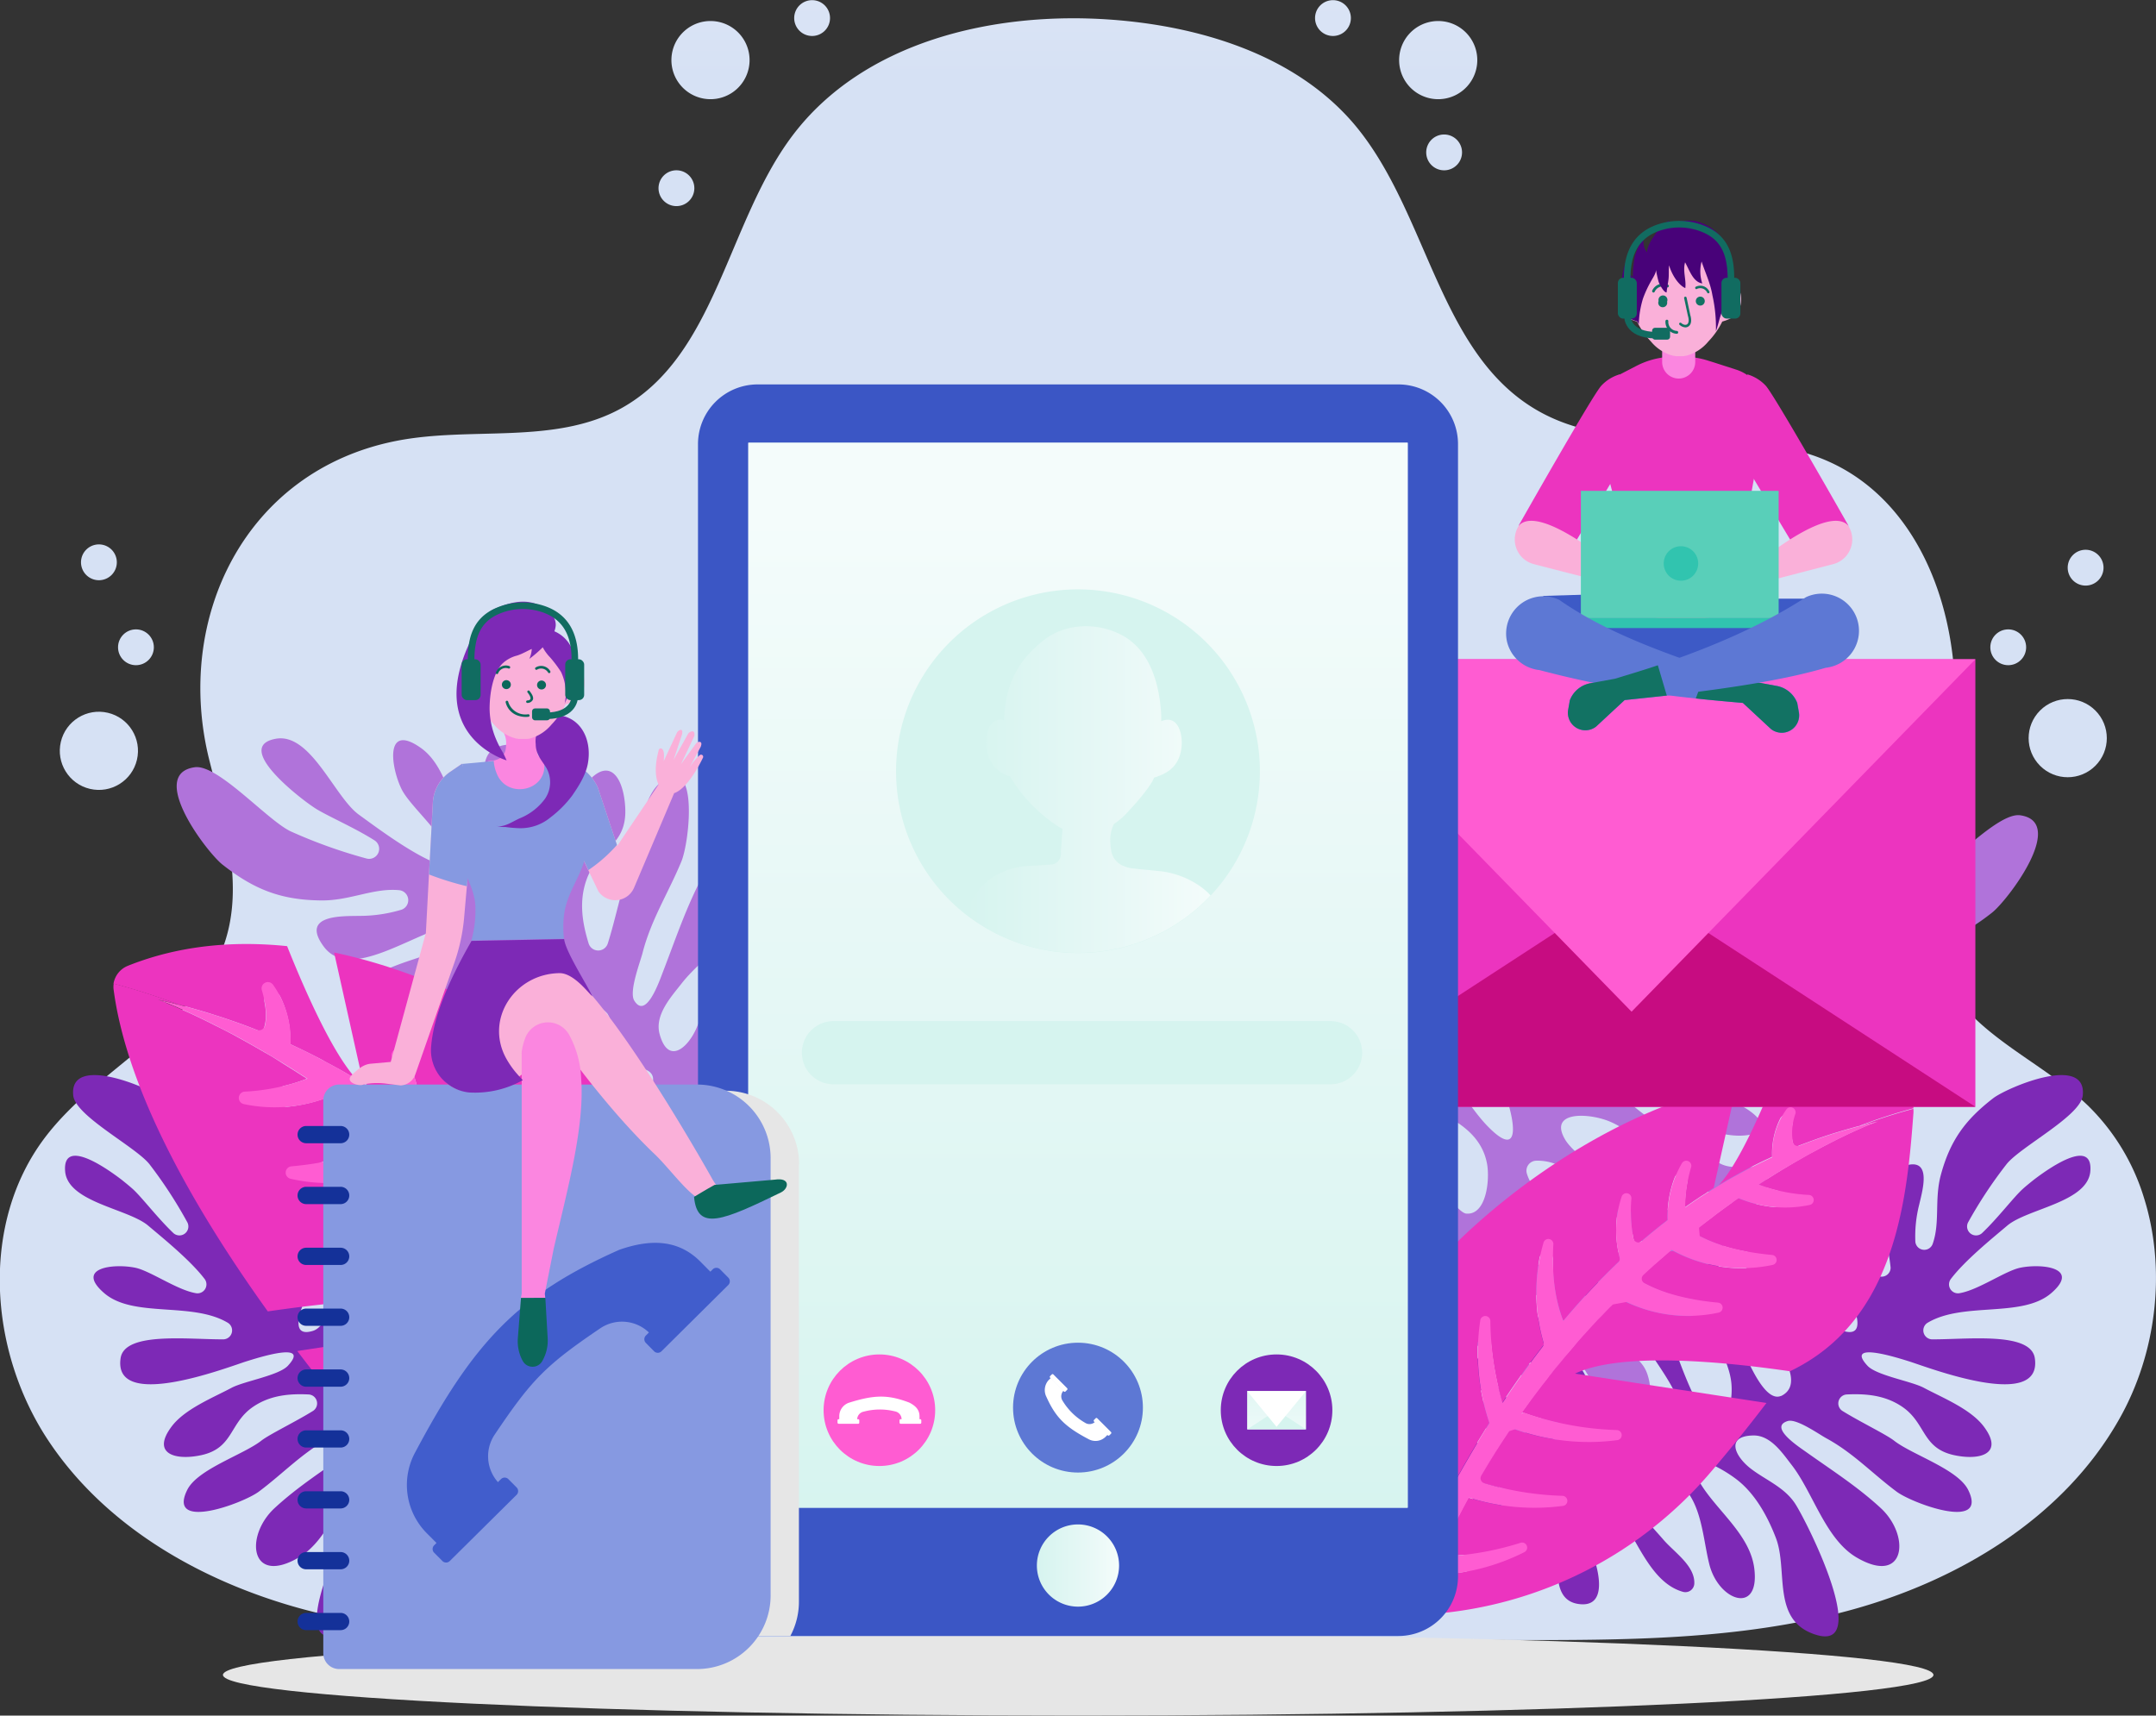<svg xmlns="http://www.w3.org/2000/svg" xmlns:xlink="http://www.w3.org/1999/xlink" viewBox="0 0 481.49 383.17"><rect x="0" y="0" width="481.49" height="383.17" fill="#333333" stroke="none"/><defs><style>.cls-1{isolation:isolate;}.cls-16,.cls-2,.cls-20,.cls-25,.cls-30{mix-blend-mode:multiply;}.cls-3{fill:url(#linear-gradient);}.cls-4{fill:url(#linear-gradient-2);}.cls-5{fill:url(#linear-gradient-3);}.cls-6{fill:url(#linear-gradient-4);}.cls-7{fill:url(#linear-gradient-5);}.cls-8{fill:url(#linear-gradient-6);}.cls-9{fill:url(#linear-gradient-7);}.cls-10{fill:url(#linear-gradient-8);}.cls-11{fill:url(#linear-gradient-9);}.cls-12{fill:url(#linear-gradient-10);}.cls-13{fill:url(#linear-gradient-11);}.cls-14{fill:url(#linear-gradient-12);}.cls-15{fill:url(#linear-gradient-13);}.cls-16{fill:#e6e6e6;}.cls-17{fill:#7d29b6;}.cls-18{fill:#b073da;}.cls-19,.cls-20{fill:#ec34bf;}.cls-20{opacity:0.5;}.cls-21{fill:#ff5cd2;}.cls-22{fill:#c70c81;}.cls-23{fill:#3b56c5;}.cls-24{fill:url(#linear-gradient-14);}.cls-25{fill:url(#linear-gradient-15);}.cls-26{fill:#fff;}.cls-27{fill:#5d78d4;}.cls-28{fill:url(#linear-gradient-16);}.cls-29{fill:url(#linear-gradient-17);}.cls-30{fill:url(#linear-gradient-18);}.cls-31{fill:url(#linear-gradient-19);}.cls-32{fill:url(#linear-gradient-20);}.cls-33{fill:url(#linear-gradient-21);}.cls-34{fill:#8699e1;}.cls-35{fill:#415dcc;}.cls-36{fill:#143199;}.cls-37{fill:#fab0d9;}.cls-38{fill:#fb86e0;}.cls-39{fill:#0c685b;}.cls-40{fill:#116c61;}.cls-41{fill:#3d5ac6;}.cls-42{fill:#127263;}.cls-43{fill:#59cfb9;}.cls-44{fill:#31c4af;}.cls-45{fill:#480279;}</style><linearGradient id="linear-gradient" x1="240.74" y1="17.54" x2="240.74" y2="-99.43" gradientUnits="userSpaceOnUse"><stop offset="0" stop-color="#d6e1f4"/><stop offset="0.6" stop-color="#e7edf8"/><stop offset="1" stop-color="#f4f7fc"/></linearGradient><linearGradient id="linear-gradient-2" x1="22.09" y1="17.54" x2="22.09" y2="-99.43" gradientTransform="translate(180.28 107.81) rotate(76.77)" xlink:href="#linear-gradient"/><linearGradient id="linear-gradient-3" x1="30.36" y1="-65.97" x2="30.36" y2="-259.82" xlink:href="#linear-gradient"/><linearGradient id="linear-gradient-4" x1="22.09" y1="-164.52" x2="22.09" y2="-358.37" xlink:href="#linear-gradient"/><linearGradient id="linear-gradient-5" x1="461.77" y1="14.7" x2="461.77" y2="-102.27" gradientTransform="translate(251.82 -278.23) rotate(45)" xlink:href="#linear-gradient"/><linearGradient id="linear-gradient-6" x1="448.49" y1="-65.97" x2="448.49" y2="-259.82" xlink:href="#linear-gradient"/><linearGradient id="linear-gradient-7" x1="465.77" y1="-163.32" x2="465.77" y2="-357.17" xlink:href="#linear-gradient"/><linearGradient id="linear-gradient-8" x1="321.18" y1="17.54" x2="321.18" y2="-99.43" xlink:href="#linear-gradient"/><linearGradient id="linear-gradient-9" x1="297.69" y1="26.44" x2="297.69" y2="-167.42" xlink:href="#linear-gradient"/><linearGradient id="linear-gradient-10" x1="322.51" y1="-6.57" x2="322.51" y2="-200.43" xlink:href="#linear-gradient"/><linearGradient id="linear-gradient-11" x1="158.68" y1="17.54" x2="158.68" y2="-99.43" xlink:href="#linear-gradient"/><linearGradient id="linear-gradient-12" x1="181.36" y1="26.44" x2="181.36" y2="-167.42" xlink:href="#linear-gradient"/><linearGradient id="linear-gradient-13" x1="151.07" y1="1.43" x2="151.07" y2="-192.43" xlink:href="#linear-gradient"/><linearGradient id="linear-gradient-14" x1="167.12" y1="217.82" x2="314.37" y2="217.82" gradientUnits="userSpaceOnUse"><stop offset="0" stop-color="#d6f4ef"/><stop offset="0.6" stop-color="#e7f8f6"/><stop offset="1" stop-color="#f4fcfb"/></linearGradient><linearGradient id="linear-gradient-15" x1="240.74" y1="343.12" x2="240.74" y2="115.09" xlink:href="#linear-gradient-14"/><linearGradient id="linear-gradient-16" x1="285.09" y1="300.82" x2="285.09" y2="324.66" xlink:href="#linear-gradient-14"/><linearGradient id="linear-gradient-17" x1="285.09" y1="315.06" x2="285.09" y2="297.67" xlink:href="#linear-gradient-14"/><linearGradient id="linear-gradient-18" x1="240.74" y1="100.23" x2="240.74" y2="-204.6" xlink:href="#linear-gradient-14"/><linearGradient id="linear-gradient-19" x1="215.81" y1="176.37" x2="270.35" y2="176.37" xlink:href="#linear-gradient-14"/><linearGradient id="linear-gradient-20" x1="231.56" y1="349.66" x2="249.92" y2="349.66" xlink:href="#linear-gradient-14"/><linearGradient id="linear-gradient-21" x1="241.62" y1="185.13" x2="241.62" y2="132.14" xlink:href="#linear-gradient-14"/></defs><g class="cls-1"><g id="Layer_2" data-name="Layer 2"><g id="BACKGROUND"><g class="cls-2"><path class="cls-3" d="M478.8,267.52a48.6,48.6,0,0,0-12.57-20.65c-10.16-9.76-24.75-15.26-31.61-27.56-8.56-15.35-1.64-34.19,1.08-51.55,3.91-25-4.49-54.76-27.71-64.85-20.23-8.79-45.47-.23-64.6-11.21-22.3-12.79-24.4-44.39-41-64C289.13,12.13,267.77,5.8,248,4.38c-26.2-1.87-55.16,4.9-71,25.88-14.7,19.49-17,49.26-38.38,61-14.94,8.17-33.45,3.91-50.15,7.22-33.85,6.7-49.61,39.77-41.73,71.26,3.39,13.52,7.85,27.84,3.37,41-6.4,18.83-28.06,27.48-40.07,43.33-14.49,19.13-12.57,47.49.65,67.52s35.74,32.45,59,38.35,47.56,6,71.56,6l195.93.36c25.34.05,51,.05,75.51-6.53s48-20.62,60.51-42.67C481.66,302.28,483.85,283.54,478.8,267.52Z"/><circle class="cls-4" cx="22.09" cy="167.7" r="8.73" transform="translate(-146.22 150.82) rotate(-76.77)"/><circle class="cls-5" cx="30.36" cy="144.57" r="4"/><path class="cls-6" d="M26.09,125.59a4,4,0,1,1-4-4A4,4,0,0,1,26.09,125.59Z"/><circle class="cls-7" cx="461.77" cy="164.86" r="8.73" transform="translate(18.68 374.81) rotate(-45)"/><circle class="cls-8" cx="448.49" cy="144.57" r="4"/><path class="cls-9" d="M461.77,126.79a4,4,0,1,0,4-4A4,4,0,0,0,461.77,126.79Z"/><path class="cls-10" d="M315.31,19.88a8.73,8.73,0,1,0-.59-12.32A8.74,8.74,0,0,0,315.31,19.88Z"/><path class="cls-11" d="M295,7a4,4,0,1,0-.28-5.65A4,4,0,0,0,295,7Z"/><path class="cls-12" d="M319.82,37a4,4,0,1,0-.27-5.65A4,4,0,0,0,319.82,37Z"/><path class="cls-13" d="M164.55,19.88a8.73,8.73,0,1,1,.59-12.32A8.74,8.74,0,0,1,164.55,19.88Z"/><path class="cls-14" d="M184.05,7a4,4,0,1,1,.28-5.65A4,4,0,0,1,184.05,7Z"/><path class="cls-15" d="M153.75,45a4,4,0,1,1,.28-5.65A4,4,0,0,1,153.75,45Z"/></g></g><g id="OBJECTS"><path class="cls-16" d="M431.79,374.09c0,5-85.53,9.08-191,9.08s-191-4.06-191-9.08,85.53-9.08,191-9.08S431.79,369.07,431.79,374.09Z"/><path class="cls-17" d="M445.13,245.29c-6.26,4.83-9.62,9.46-11.69,17.13-1.48,5.47-.12,10.65-1.84,15.45a2,2,0,0,1-3.85-.48,28.75,28.75,0,0,1,.86-8.36c.76-3.29,3.17-11.31-4.12-8.32-7.09,2.91-3.1,14.27-2.27,22.41a2,2,0,0,1-3.92.58c-1.25-7.26.35-19-7.82-19.58-9.48-.65-1.05,17.44.73,21.4,1.12,2.51,7.26,13.8.43,11.74-3.86-1.15-5.14-10.19-5.7-13.36s.68-10.29-1.81-12.52c-4.18-3.75-6.32,2.1-6.66,5.44-.78,7.55,8.94,15.6,8.88,23.14a2,2,0,0,1-3.41,1.35,23.32,23.32,0,0,1-5.16-7.42c-1.74-3.95-.91-7.81-2.19-11.39-3.47-9.7-8.15,3.44-4.59,9.84,1.6,2.88,13.38,15.39,7.23,19.2l0,0c-.12.08-.25.14-.38.21l-.12.05s0,0-.05,0c-5.77,2.28-12.78-22.83-13.76-26.4-.73-2.65.69-5,1-7.57a2,2,0,0,0-1.26-2.1c-12-4.76-4.69,15.43-2.33,20,2,3.95,4.95,8.86,5.34,13.32s-1.25,11.39-5.75,6.87c-2.5-2.52-5.54-11-6.83-14.49-1.61-4.39-1.43-8.54-2.21-13.05-.62-3.62-3.46-11-7.56-6.3-2.05,2.35-.69,9,0,11.7,2,8.25,13.76,17.59,11.18,26.67a2,2,0,0,1-2.91,1.19c-6.28-3.81-9.36-18-11.46-23.8a25.45,25.45,0,0,1-1.53-6.9c-.15-2.37,1.54-5.39.95-7.67-1.82-7-7.44-3-9.24,1.37-3.78,9.07,1.37,16.36,7.82,22.1,3.35,3,15.21,15.26,4.8,16.4-10.06,1.1-7.18-11.1-10.21-16.52-2.13-3.79-6.26-4.76-8.58-8.42-2-3.17-1.59-7.17-5.15-9.42s-6.8-1.71-7.28,2.72c-.43,3.92,3.22,7.63,5.79,10.18,3.09,3.07,7.81,4.92,10.09,8.74,1.5,2.51,2.67,9.14-1.42,10.15s-12.94-11.15-15-13.95c-5.18-7.14-6-11.46-6-19.42a2,2,0,0,0-1.22-1.85c-5.83-2.51-8,4.77-6.69,9.84,1.51,5.87,5.93,9.93,10.42,13.69,2.71,2.28,11.51,8.05,9.69,12.07-2.57,5.67-10.23,1.35-11.6-1.9-2.21-5.29-1-8.31-6.75-12.15-3.66-2.43-8.29-5.7-12.82-6.2-5.94-.66-8.49,3.07-3.39,7.47,3.75,3.22,9.07,3,13.46,5.13,5,2.37,9.45,9.39,2.56,12.81-3.4,1.68-9.63.74-14-.23a2,2,0,0,0-2.41,1.92c0,1.17,0,2.58-.07,3.83,0,.31,0,.61,0,.89a2,2,0,0,0,2.37,2,93.61,93.61,0,0,0,9.9-2.65c1.59-.47,3.21-.94,4.91-1.33l.09,0c4.11-.95,5.72-1,6.88.83a14.72,14.72,0,0,1,1.39,3.39c1,3,4.23,18.72,9.93,11.95,3.86-4.59-3.92-11-4.16-15.28,0-.26,0-.5,0-.73,0-6.28,5.5-4.57,8.75-1.18a9.7,9.7,0,0,1,.85,1c3.49,4.61,3.73,10.51,3.69,16,0,3.7-1.13,10.74,4.34,11.69,7.86,1.37,4.16-10.08,2.31-13.6-2.09-4-11.87-13.7-4-13.78,12.95-.14,14,21.63,25.31,24.72a2,2,0,0,0,2.47-1.8c.21-4-4.42-7-6.88-9.84-1.68-2-9.77-10.52-9.46-12.59.62-4,7.75-2.92,10.65-1.53,7.3,3.46,7.34,12.61,9,19.41,2,8.43,11.43,11.64,10.08,1.06-.95-7.42-8.19-12.72-11.9-18.73-5.67-9.15,4.15-4.17,8.31-.83,3.92,3.16,6.64,8.12,8.43,12.82,2.73,7.14-.95,18,8.31,21.39,13.75,5.08-1.48-25.28-4.07-29.15-2.44-3.66-6.61-5.23-9.89-7.77-3.5-2.72-5.69-7.27.6-7.38,3.9-.07,6.55,4,8.55,6.57,4.8,6.16,7.55,16.6,14.52,20.68,10.9,6.39,12.13-4.82,5.37-11.05-5.18-4.79-11.1-8.56-16.73-12.57-1.76-1.24-8.32-5.57-4-6.86,2-.58,7,3,8.64,3.88,6,3.28,10.2,7.83,15.64,11.89,3.54,2.65,20.58,8.91,16-.37-2.28-4.64-12.51-7.85-16.54-11-1.83-1.43-7.7-4.25-11.58-6.67a2,2,0,0,1,1-3.66c4.29-.21,8.52.17,12.28,2.68,5.49,3.66,4.41,9.3,11.71,10.88,5.72,1.23,11.14-.25,6.7-6.28-2.92-4-9.25-6.51-13.48-8.77-2.78-1.48-10.55-2.74-12.58-4.92-5.2-5.61,6.75-1.77,9.23-1,4,1.24,29.87,11.31,28.14-.67-.86-6-15.11-4.18-23-4.23a2,2,0,0,1-1-3.67c8-4.83,21.16-1,27.7-6.68s-2.15-6.62-6.94-5.65c-3.37.68-9.45,5.06-13.69,5.71a2,2,0,0,1-1.86-3.15c3.18-4.21,9.39-9.21,12.68-12,4.56-3.79,18-5.18,18.51-12.17s-8-1.58-12.67,2c-1,.8-1.88,1.52-2.4,2-2,1.78-5.64,6.6-9.16,9.92a2,2,0,0,1-3.1-2.39A99.06,99.06,0,0,1,448.13,260c3.14-3.92,16.46-10.7,17-15.29C466.15,235.28,448.2,242.92,445.13,245.29Z"/><path class="cls-18" d="M444.86,203.85c-7,5.52-13.05,7.92-22,8.05-6.42.09-11.72-2.84-17.46-2.29a2.25,2.25,0,0,0-.55,4.35,32.05,32.05,0,0,0,9.4,1.39c3.83.09,13.29-.32,8,6.84-5.17,7-16.52-.58-25.21-3.75a2.24,2.24,0,0,0-1.73,4.13c7.61,3.4,21,4.92,19.29,14-1.93,10.58-19.42-3.71-23.27-6.76-2.43-1.94-13.1-11.81-12.75-3.74.2,4.55,9.75,8.47,13.07,10s11.47,2.13,13.22,5.48c2.95,5.63-4.06,6.35-7.82,5.79-8.5-1.25-14.61-14.15-22.9-16.18a2.25,2.25,0,0,0-2.43,3.35,26.56,26.56,0,0,0,6.7,7.74c3.85,3,8.31,3.17,11.88,5.56,9.67,6.52-6.05,8-12.08,2.3-2.71-2.56-13.13-19-19-13.28l0,0a3.89,3.89,0,0,0-.34.36l-.09.11a.1.1,0,0,0,0,0c-4.09,5.69,21.48,20.37,25.12,22.45,2.71,1.53,5.67.63,8.59,1a2.26,2.26,0,0,1,1.95,2c1.89,14.46-18.23.83-22.63-3-3.77-3.32-8.34-7.89-13.11-9.56s-12.85-1.8-9.14,4.39c2.07,3.44,10.52,9.14,14,11.53,4.36,3,9,3.95,13.7,6.05,3.79,1.69,11.06,6.86,4.79,10-3.15,1.6-10-1.75-12.84-3.23-8.48-4.49-15.45-20-26.13-19.69a2.24,2.24,0,0,0-2.11,2.86c2.42,8,17.1,15.27,22.9,19.2a29.41,29.41,0,0,0,7.14,3.61c2.57.82,6.34-.2,8.67,1.09,7.16,3.94,1.18,9-4.07,9.75-11,1.62-17.55-6.06-22.05-14.74-2.32-4.5-12.49-20.93-16.65-9.83-4,10.72,10.17,11,15.27,15.81,3.56,3.38,3.47,8.19,6.85,11.75,2.91,3.08,7.41,3.74,8.89,8.27,1.53,4.7,0,7.93-5,7.22-4.43-.62-7.47-5.66-9.55-9.18-2.51-4.25-3.22-9.94-6.77-13.5-2.34-2.35-9.29-5.48-11.52-1.28s8.61,17.3,11.11,20.3c6.4,7.67,10.89,9.81,19.64,11.95a2.28,2.28,0,0,1,1.69,1.86c1.13,7.09-7.45,7.43-12.66,4.6-6-3.3-9.23-9.28-12.11-15.25-1.74-3.6-5.61-14.87-10.53-14-6.94,1.24-4.33,10.84-1.14,13.25,5.18,3.91,8.83,3.38,11.44,10.79,1.64,4.69,3.93,10.68,3.22,15.78-.93,6.7-5.73,8.46-9.14,1.64-2.48-5-.8-10.79-1.87-16.19-1.21-6.15-7.66-13-13.34-6.37-2.79,3.26-3.48,10.35-3.65,15.46a2.25,2.25,0,0,1-2.78,2.1c-1.29-.33-2.83-.7-4.22-1-.34-.08-.67-.14-1-.2a2.26,2.26,0,0,1-1.58-3.17,107.26,107.26,0,0,1,5.68-10.12c.95-1.61,1.91-3.26,2.82-5a.31.31,0,0,1,.05-.1c2.2-4.23,2.7-6,1-7.77a16.49,16.49,0,0,0-3.33-2.47c-3.07-1.92-19.35-9.85-10.33-14.22,6.1-2.95,11,7.38,15.59,8.83.28.09.54.16.79.22,6.9,1.74,6.55-4.75,3.73-9.26a10.53,10.53,0,0,0-.84-1.22c-4.08-5.11-10.49-7-16.51-8.49-4.06-1-12.09-1.76-11.61-8,.69-9,12.21-1.75,15.56,1.26,3.81,3.41,11.71,16.82,14,8.26,3.76-14.17-19.81-21.41-20.06-34.65a2.24,2.24,0,0,1,2.67-2.2c4.48.89,6.43,6.79,8.87,10.28,1.67,2.39,8.81,13.65,11.17,13.88,4.56.44,5.36-7.68,4.65-11.25-1.76-9-11.78-11.56-18.78-15.26-8.68-4.6-9.59-15.79,1.64-11.35,7.88,3.11,11.67,12.52,17.22,18.27,8.46,8.76,5.74-3.39,3.23-8.89-2.37-5.17-7.05-9.54-11.71-12.82-7.07-5-20-4-21.14-15.06-1.73-16.5,27.31,8.66,30.84,12.58,3.33,3.69,3.89,8.71,5.76,13,2,4.6,6.38,8.27,8.26,1.39,1.15-4.25-2.54-8.28-4.82-11.2-5.42-7-16.1-12.9-18.64-21.68-4-13.73,8.67-12,13.62-2.81,3.8,7,6.29,14.56,9.11,21.85.88,2.27,3.8,10.67,6.4,6.32,1.19-2-1.32-8.54-1.84-10.55-1.92-7.52-5.75-13.37-8.68-20.46-1.92-4.63-4-25.05,4.87-17.46,4.45,3.79,5.12,15.9,7.46,21.2,1.06,2.4,2.52,9.63,4.1,14.56a2.24,2.24,0,0,0,4.27,0c1.42-4.64,2.19-9.39.49-14.21-2.48-7-9-7.43-8.67-15.87.24-6.61,3.37-12.14,8.75-5.6,3.53,4.3,4.56,12,5.86,17.23.85,3.46.06,12.33,1.89,15.16,4.7,7.26,3.82-6.91,3.68-9.84-.24-4.78-4.08-35.9,8.58-30.67,6.32,2.61.36,17.74-1.78,26.43a2.24,2.24,0,0,0,3.74,2.15c7.53-7.46,7-22.9,15-28.5s6.67,4.2,4.27,9.18c-1.68,3.5-8.19,8.95-10.07,13.42a2.24,2.24,0,0,0,2.93,2.92c5.5-2.32,12.72-7.73,16.64-10.58,5.43-3.94,10.71-18.31,18.51-16.9s-.49,9.21-5.75,13.33c-1.16.91-2.18,1.63-2.84,2.08-2.5,1.66-8.81,4.35-13.43,7.28a2.24,2.24,0,0,0,1.77,4.07,113.08,113.08,0,0,0,16.86-6.06c5.17-2.36,16.32-15.07,21.49-14.36C461.7,183.59,448.32,201.15,444.86,203.85Z"/><path class="cls-19" d="M373.27,279.12h0c-.2.18-.41.35-.62.52Z"/><path class="cls-19" d="M327.92,334.48h0l-.23.42Z"/><path class="cls-19" d="M316.7,358.84c.21-.56.43-1.11.64-1.66l.6-1.51c.52-1.3,1.05-2.58,1.58-3.85a51.57,51.57,0,0,0,7.66-.77,1.9,1.9,0,0,0-.57-3.76c-2.08.23-3.89.34-5.27.38.52-1.14,1.05-2.28,1.58-3.4l.72-1.51q1.35-2.77,2.76-5.45l.58-1.09.94-1.73h0a52.22,52.22,0,0,0,7.14,1.68,1.91,1.91,0,0,0,.72-3.74c-2.44-.56-4.44-1.15-5.81-1.59.63-1.11,1.28-2.2,1.93-3.28l.8-1.32c.38-.6.75-1.2,1.12-1.8l.75-1.18c.24-.37.47-.74.71-1.1s.43-.67.66-1l.6-.91c.29-.45.59-.88.88-1.32h0a52.36,52.36,0,0,0,9.69,2.54,1.9,1.9,0,0,0,.73-3.73,62.86,62.86,0,0,1-7.76-2.26l-.5.33c.3-.42.59-.85.89-1.26l.94-1.3c.35-.48.7-1,1.06-1.42.08-.12.18-.24.27-.37l.84-1.11.12-.15.51-.68c.73-.94,1.46-1.88,2.19-2.8.35-.42.69-.85,1-1.27s.65-.79,1-1.19l.74-.9.89-1.06,1.21-1.41.09-.1,1-1.21.36-.4.81-.91,1.27-1.4c.22-.24.44-.49.67-.73l.3-.33c.22-.23.44-.46.65-.7l.23-.24,1-1c1-1.05,2-2.07,3-3.08l1.83-.31a33.19,33.19,0,0,0,15,3.45,1.9,1.9,0,0,0,.32-3.77,35.15,35.15,0,0,1-12.05-4.35c1.62-1.52,3.23-3,4.83-4.38l.79-.68c.48-.41.95-.83,1.43-1.23l.89-.11a33.29,33.29,0,0,0,15.86,3.87,1.9,1.9,0,0,0,.33-3.77A35.34,35.34,0,0,1,378,275.22h0l1.32-1,1-.8c.53-.41,1.05-.81,1.58-1.2l1.29-1c1.71-1.27,3.39-2.47,5-3.62h0a28.09,28.09,0,0,0,7.9,2,1.9,1.9,0,0,0,.63-3.74,28.31,28.31,0,0,1-4-1.28l.78-.51.68-.43c.93-.6,1.86-1.18,2.76-1.74l1.85-1.13.64-.38.95-.56c1.74-1,3.4-2,5-2.8l.55-.3c1.09-.59,2.14-1.13,3.12-1.64l.93-.47c1.83-.91,3.43-1.67,4.78-2.27l.34-.15.93-.41.28-.13,1.42-.58L418,251c.67-.27,1.13-.43,1.38-.5q-2,.45-4,1a120.57,120.57,0,0,1,11.92-3.85,5.25,5.25,0,0,1,0,1.19c-1.42,19.13-4,46.18-27.56,57.43-13.71-2-37.45-4.5-48,.53l42.76,6.55c-4.47,5.88-8.76,11.11-12.39,15.37a90.86,90.86,0,0,1-62.3,31.76c-1.54.11-2.83.17-3.84.19.2-.55.41-1.11.62-1.66Z"/><path class="cls-20" d="M313.64,353.55c.7-1.52,1.39-3,2.1-4.51h0C315,350.53,314.34,352,313.64,353.55Z"/><path class="cls-20" d="M372.44,272.5l-.91.71.91-.72Z"/><path class="cls-20" d="M342.92,302.84c-.75,1-1.5,2-2.24,3.05C341.42,304.86,342.17,303.84,342.92,302.84Z"/><path class="cls-20" d="M409.87,253l2.33-.7Z"/><path class="cls-20" d="M395.76,258.41q-2.31,1.06-4.57,2.21c1.5-.77,3-1.51,4.57-2.21Z"/><path class="cls-20" d="M350.65,293.23q1.92-2.24,3.9-4.36C353.23,290.29,351.94,291.75,350.65,293.23Z"/><path class="cls-20" d="M349.13,295h0l1.53-1.79C350.14,293.82,349.63,294.42,349.13,295Z"/><path class="cls-20" d="M332.67,317.81c-1.05,1.66-2.07,3.34-3.09,5.05,1-1.71,2-3.39,3.08-5.06Z"/><path class="cls-20" d="M335.57,313.29h0q2.49-3.8,5.11-7.4Q338.07,309.51,335.57,313.29Z"/><path class="cls-20" d="M318.08,344.17c.26-.54.53-1.06.79-1.59l-.78,1.59Z"/><path class="cls-20" d="M325.7,329.58c1.27-2.27,2.55-4.5,3.87-6.7Q327.61,326.18,325.7,329.58Z"/><path class="cls-19" d="M415.42,251.43q-.8.19-1.59.42l-1.63.46-2.33.7c-.78.24-1.55.49-2.32.75l-1.15.39q-2.85,1-5.63,2.1a8.44,8.44,0,0,1-.4-5.41,1.5,1.5,0,0,0-2.81-1,17.54,17.54,0,0,0-1.8,8.53c-1.54.7-3.07,1.44-4.57,2.21-.5.25-1,.51-1.49.78s-1,.53-1.48.8l-1.47.81c-.46.26-.92.52-1.37.79l-1.52.9c4.36-4.62,9.47-16.36,12.45-23.83a59.6,59.6,0,0,1,28.45,3.5,4.15,4.15,0,0,1,2.59,3.2,118.35,118.35,0,0,0-11.92,3.86Z"/><path class="cls-19" d="M381.13,266.4l-.26.17-1,.62-1.19.8c-.25.16-.48.32-.72.49l-.87.6c-.25.17-.5.34-.74.52l-.05,0a28,28,0,0,1,.56-5.74,1.5,1.5,0,0,0-2.88-.83,24.47,24.47,0,0,0-1.58,9.43l-.91.72c-.31.23-.61.47-.91.71l-.91.73-.9.73-.89.74-.89.75c-.59.5-1.18,1-1.76,1.53a25.73,25.73,0,0,1-1-7.33,1.5,1.5,0,0,0-3-.21,24.69,24.69,0,0,0,.64,10.62l-.71.67-.21.2-.63.61-.35.34c-.47.46-.94.92-1.4,1.39l-.82.82-.81.83c-.27.27-.54.55-.8.83-.54.56-1.07,1.13-1.6,1.7q-2,2.13-3.9,4.36L349.12,295a37.24,37.24,0,0,1-2.32-13.68,1.5,1.5,0,0,0-3-.27,40.47,40.47,0,0,0,1,19.23c-.22.28-.44.56-.65.85l-.33.43-.52.68-.44.58c-.75,1-1.5,2-2.24,3.05q-2.62,3.62-5.11,7.4a71.84,71.84,0,0,1-2.5-13.12,1.5,1.5,0,0,0-3,.07,49.82,49.82,0,0,0,2.59,17.56c-1,1.67-2.07,3.35-3.08,5.06v0c-1.32,2.2-2.6,4.43-3.87,6.7l-1.11,2c-1.39-6.68-1.91-35.52-2.08-51.17,17-17.52,41.35-33.19,65.43-38.25l-5.18,23.2c-.39.24-.78.48-1.16.73Z"/><path class="cls-19" d="M324.52,331.73l-.82,1.52-.83,1.54-.81,1.54-.81,1.55c-.27.51-.53,1-.8,1.55-.53,1.05-1.06,2.09-1.58,3.15-.26.53-.53,1.05-.79,1.59a55.11,55.11,0,0,1-6.59-16,1.51,1.51,0,0,0-2.94.64c1.58,8.17,5.36,16.51,7.19,20.24-.71,1.49-1.4,3-2.1,4.51-.35.75-.69,1.51-1,2.27l-1,2.3a46.2,46.2,0,0,1-4.85-8.64c-8.29-18.89-5.68-40.52,5.88-57.34C313.66,314.7,323.2,329.75,324.52,331.73Z"/><path class="cls-19" d="M324.52,331.73l-.82,1.52-.83,1.54-.81,1.54-.81,1.55c-.27.51-.53,1-.8,1.55-.53,1.05-1.06,2.09-1.58,3.15-.26.53-.53,1.05-.79,1.59a58.71,58.71,0,0,1-6.7-15.47,1.6,1.6,0,0,0-3.11.76c1.7,7.88,5.64,15.85,7.47,19.58-.71,1.49-1.4,3-2.1,4.51-.35.75-.69,1.51-1,2.27l-1,2.3a46.2,46.2,0,0,1-4.85-8.64c-8.29-18.89-5.68-40.52,5.88-57.34C313.66,314.7,323.2,329.75,324.52,331.73Z"/><path class="cls-21" d="M313.64,353.55c.7-1.51,1.4-3,2.1-4.51h0c-2.38-4.86-8.09-17.57-7.89-27.51a1.13,1.13,0,0,1,2.24-.14c1,6.12,3.2,15.32,8,22.78h0l.78-1.59c.52-1.06,1.05-2.1,1.58-3.15.27-.52.53-1,.8-1.55l.81-1.55.81-1.54.83-1.54.82-1.52s.05-.08.07-.13l1.11-2q1.91-3.4,3.87-6.7v0c1-1.71,2-3.39,3.09-5.05h0a48.65,48.65,0,0,1-2.07-23,1.13,1.13,0,0,1,2.24.16,67.88,67.88,0,0,0,2.74,18.32h0q2.51-3.78,5.11-7.4c.74-1,1.49-2.05,2.24-3.05l.44-.58.52-.68.33-.43.3-.39a1.14,1.14,0,0,0,.19-1,40,40,0,0,1,0-22.23,1.12,1.12,0,0,1,2.2.39c-.34,6.34.26,12.13,2.23,17.09h0c.5-.61,1-1.21,1.52-1.8,1.29-1.48,2.58-2.94,3.9-4.36.53-.57,1.06-1.14,1.6-1.7.26-.28.53-.56.8-.83l.81-.83.82-.82c.46-.47.93-.93,1.4-1.39l.35-.34.63-.61.21-.2.23-.21a1.12,1.12,0,0,0,.31-1.09,23.78,23.78,0,0,1,.43-13.55,1.12,1.12,0,0,1,2.19.44,32.24,32.24,0,0,0,.46,8.84,1.13,1.13,0,0,0,1.84.63l.4-.34.89-.75.89-.74.9-.73.91-.73c.3-.24.6-.48.91-.71l.91-.71h0a23.72,23.72,0,0,1,3.19-12.74,1.13,1.13,0,0,1,2.05.89,32.14,32.14,0,0,0-1.34,9l.05,0c.24-.18.49-.35.74-.52l.87-.6c.24-.17.47-.33.72-.49l1.19-.8,1-.62.26-.17.47-.29c.38-.25.77-.49,1.16-.73l1.1-.68,1.52-.9c.45-.27.91-.53,1.37-.79l1.47-.81c.49-.27,1-.54,1.48-.8s1-.53,1.49-.78q2.26-1.14,4.57-2.21h0a16.85,16.85,0,0,1,3.15-10.69,1.13,1.13,0,0,1,2,1,12.75,12.75,0,0,0-.55,6.34,1.12,1.12,0,0,0,1.5.74c1.5-.59,3-1.15,4.57-1.68l1.15-.39c.77-.26,1.54-.51,2.32-.75l2.33-.7,1.63-.46q.8-.22,1.59-.42h0q2-.51,4-1c-.25.07-.71.23-1.38.5l-.28.11-1.42.58-.28.13-.93.41-.34.15c-1.35.6-3,1.36-4.78,2.27l-.93.47c-1,.51-2,1-3.12,1.64l-.55.3c-1.56.84-3.22,1.78-5,2.8l-.95.56-.64.38L397,261.89c-.9.56-1.83,1.14-2.76,1.74l-.68.43-.78.51A37.11,37.11,0,0,0,404,266.89a1.13,1.13,0,0,1,.17,2.23,26.63,26.63,0,0,1-15.87-1.52h0c-1.65,1.15-3.33,2.35-5,3.62l-1.29,1c-.53.39-1.05.79-1.58,1.2l-1,.8h0l.16,1.86c5.2,2.73,11.59,3.8,16.18,4.21a1.13,1.13,0,0,1,.14,2.22,32.38,32.38,0,0,1-22.55-3.36h0l-.62.52-1.23,1.07-.79.68q-1.85,1.62-3.71,3.34a1.13,1.13,0,0,0,.22,1.82c5.25,2.85,11.79,3.94,16.47,4.36a1.13,1.13,0,0,1,.15,2.22,32,32,0,0,1-20.59-2.37l-3.09.57c-.81.82-1.62,1.65-2.42,2.5l-1,1-.22.23c-.22.24-.45.48-.67.73l-.29.31c-.23.24-.45.49-.67.73l-1.27,1.4-.81.91-.36.4-1,1.21-.09.1-1.21,1.41-.89,1.06-.74.9c-.33.4-.66.79-1,1.19s-.68.85-1,1.27c-.73.92-1.46,1.86-2.19,2.8l-.51.68-.12.15-.84,1.11c-.09.13-.19.25-.27.37-.36.47-.71.94-1.06,1.42l-.94,1.3c-.3.41-.59.84-.89,1.26l.5-.33a68.26,68.26,0,0,0,20.83,3.93,1.13,1.13,0,0,1,.15,2.25,48.69,48.69,0,0,1-22.82-2.44l-1.31.44c-.14.19-.27.39-.4.59l-.6.91c-.23.34-.44.67-.66,1s-.47.73-.71,1.1l-.75,1.18c-.37.6-.74,1.2-1.12,1.8l-.8,1.32-1.22,2.05a1.13,1.13,0,0,0,.65,1.65,67.29,67.29,0,0,0,17.5,2.84,1.13,1.13,0,0,1,.16,2.24,48.25,48.25,0,0,1-21.07-1.85h0l-.23.42c-.24.44-.48.88-.71,1.32l-.58,1.09q-1.41,2.67-2.76,5.45l-.72,1.51-.81,1.72a1.13,1.13,0,0,0,1.1,1.59,66.34,66.34,0,0,0,16.26-3,1.13,1.13,0,0,1,.86,2.08,48.09,48.09,0,0,1-20.08,5.13,1.13,1.13,0,0,0-1,.68c-.45,1.06-.88,2.12-1.31,3.19l-.6,1.51c-.21.55-.43,1.1-.64,1.66l0,.09-.36.95a1.13,1.13,0,0,1-1,.73h-1.19a1.1,1.1,0,0,1-.85-.39c-.43-.52-.85-1-1.26-1.58a1.14,1.14,0,0,1-.13-1.14l.76-1.69C313,355.06,313.29,354.3,313.64,353.55Z"/><path class="cls-17" d="M36.36,245.29c6.26,4.83,9.62,9.46,11.69,17.13,1.47,5.47.12,10.65,1.84,15.45a2,2,0,0,0,3.85-.48,28.75,28.75,0,0,0-.86-8.36c-.76-3.29-3.17-11.31,4.12-8.32,7.09,2.91,3.1,14.27,2.27,22.41a2,2,0,0,0,3.92.58c1.25-7.26-.35-19,7.81-19.58,9.49-.65,1.06,17.44-.72,21.4-1.13,2.51-7.27,13.8-.43,11.74,3.86-1.15,5.13-10.19,5.69-13.36s-.67-10.29,1.82-12.52c4.17-3.75,6.32,2.1,6.66,5.44.78,7.55-8.94,15.6-8.88,23.14a2,2,0,0,0,3.4,1.35,23.34,23.34,0,0,0,5.17-7.42c1.73-3.95.91-7.81,2.18-11.39,3.48-9.7,8.15,3.44,4.6,9.84-1.61,2.88-13.38,15.39-7.24,19.2l0,0a3.41,3.41,0,0,0,.38.21l.11.05a.06.06,0,0,0,0,0c5.77,2.28,12.78-22.83,13.77-26.4.72-2.65-.7-5-1-7.57a2,2,0,0,1,1.26-2.1c12-4.76,4.68,15.43,2.32,20-2,3.95-4.94,8.86-5.33,13.32s1.25,11.39,5.75,6.87c2.5-2.52,5.54-11,6.83-14.49,1.61-4.39,1.43-8.54,2.2-13.05.62-3.62,3.47-11,7.56-6.3,2.06,2.35.69,9,0,11.7-2,8.25-13.77,17.59-11.19,26.67a2,2,0,0,0,2.91,1.19c6.29-3.81,9.36-18,11.46-23.8a25.47,25.47,0,0,0,1.54-6.9c.15-2.37-1.55-5.39-1-7.67,1.82-7,7.44-3,9.24,1.37,3.78,9.07-1.37,16.36-7.83,22.1-3.34,3-15.21,15.26-4.79,16.4,10,1.1,7.17-11.1,10.21-16.52,2.13-3.79,6.26-4.76,8.58-8.42,2-3.17,1.59-7.17,5.15-9.42s6.8-1.71,7.27,2.72c.44,3.92-3.22,7.63-5.78,10.18-3.1,3.07-7.82,4.92-10.09,8.74-1.5,2.51-2.67,9.14,1.41,10.15s12.94-11.15,15-13.95c5.18-7.14,6-11.46,6-19.42a2,2,0,0,1,1.22-1.85c5.82-2.51,8,4.77,6.69,9.84-1.51,5.87-5.94,9.93-10.42,13.69-2.71,2.28-11.52,8.05-9.7,12.07,2.58,5.67,10.24,1.35,11.6-1.9,2.22-5.29,1-8.31,6.76-12.15,3.66-2.43,8.28-5.7,12.82-6.2,5.93-.66,8.49,3.07,3.38,7.47-3.74,3.22-9.06,3-13.46,5.13-5,2.37-9.44,9.39-2.55,12.81,3.4,1.68,9.63.74,14-.23a2,2,0,0,1,2.4,1.92c0,1.17,0,2.58.07,3.83,0,.31,0,.61,0,.89a2,2,0,0,1-2.37,2,93.14,93.14,0,0,1-9.91-2.65c-1.59-.47-3.2-.94-4.9-1.33l-.1,0c-4.1-.95-5.71-1-6.87.83a15.13,15.13,0,0,0-1.4,3.39c-1,3-4.22,18.72-9.93,11.95-3.86-4.59,3.93-11,4.17-15.28,0-.26,0-.5,0-.73,0-6.28-5.5-4.57-8.75-1.18a11.28,11.28,0,0,0-.86,1c-3.49,4.61-3.73,10.51-3.68,16,0,3.7,1.13,10.74-4.34,11.69-7.86,1.37-4.16-10.08-2.31-13.6,2.09-4,11.86-13.7,4-13.78-13-.14-14,21.63-25.32,24.72a2,2,0,0,1-2.46-1.8c-.21-4,4.42-7,6.88-9.84,1.68-2,9.77-10.52,9.45-12.59-.61-4-7.74-2.92-10.64-1.53-7.3,3.46-7.35,12.61-9,19.41-2,8.43-11.44,11.64-10.08,1.06,1-7.42,8.19-12.72,11.9-18.73,5.67-9.15-4.15-4.17-8.31-.83-3.92,3.16-6.64,8.12-8.44,12.82-2.72,7.14,1,18-8.3,21.39-13.76,5.08,1.48-25.28,4.06-29.15,2.44-3.66,6.62-5.23,9.9-7.77,3.5-2.72,5.69-7.27-.61-7.38-3.9-.07-6.54,4-8.55,6.57-4.79,6.16-7.55,16.6-14.51,20.68-10.9,6.39-12.14-4.82-5.37-11.05,5.18-4.79,11.1-8.56,16.73-12.57,1.75-1.24,8.31-5.57,4-6.86-2-.58-7,3-8.64,3.88-6,3.28-10.2,7.83-15.63,11.89-3.55,2.65-20.58,8.91-16-.37,2.28-4.64,12.51-7.85,16.54-11,1.82-1.43,7.7-4.25,11.58-6.67a2,2,0,0,0-1-3.66c-4.29-.21-8.53.17-12.29,2.68-5.49,3.66-4.41,9.3-11.71,10.88-5.71,1.23-11.13-.25-6.69-6.28,2.91-4,9.25-6.51,13.48-8.77,2.78-1.48,10.55-2.74,12.57-4.92,5.2-5.61-6.74-1.77-9.22-1-4,1.24-29.87,11.31-28.14-.67.85-6,15.11-4.18,23-4.23a2,2,0,0,0,1-3.67c-8-4.83-21.15-1-27.69-6.68s2.15-6.62,6.94-5.65c3.37.68,9.45,5.06,13.69,5.71a2,2,0,0,0,1.86-3.15c-3.19-4.21-9.39-9.21-12.69-12-4.56-3.79-18-5.18-18.5-12.17s8-1.58,12.67,2c1,.8,1.87,1.52,2.4,2,2,1.78,5.64,6.6,9.16,9.92a2,2,0,0,0,3.1-2.39A100,100,0,0,0,33.36,260c-3.15-3.92-16.46-10.7-17-15.29C15.34,235.28,33.29,242.92,36.36,245.29Z"/><path class="cls-18" d="M49.69,193.11c7,5.52,13,7.91,22,8,6.42.09,11.72-2.84,17.46-2.29a2.25,2.25,0,0,1,.55,4.35,32.45,32.45,0,0,1-9.41,1.39c-3.83.08-13.29-.33-8,6.84,5.17,7,16.52-.58,25.2-3.76a2.25,2.25,0,0,1,1.74,4.14c-7.61,3.39-21,4.91-19.3,14,1.93,10.58,19.43-3.7,23.27-6.75,2.44-1.94,13.11-11.82,12.76-3.75-.2,4.55-9.75,8.47-13.07,10s-11.47,2.12-13.22,5.48c-3,5.62,4.06,6.34,7.82,5.79,8.5-1.26,14.61-14.16,22.89-16.19a2.25,2.25,0,0,1,2.43,3.36,26.33,26.33,0,0,1-6.69,7.73c-3.85,3-8.31,3.18-11.88,5.57-9.67,6.51,6,8,12.07,2.29,2.71-2.56,13.14-19,19-13.28l0,0c.12.12.23.23.34.36l.09.11a.09.09,0,0,1,0,.06c4.1,5.69-21.47,20.37-25.11,22.45-2.71,1.53-5.67.62-8.59,1a2.26,2.26,0,0,0-2,2c-1.89,14.45,18.23.83,22.63-3,3.76-3.32,8.33-7.9,13.11-9.56s12.84-1.81,9.14,4.39c-2.07,3.44-10.52,9.14-14,11.52-4.36,3-9,3.95-13.7,6.06-3.79,1.69-11.06,6.86-4.79,10,3.14,1.61,10-1.74,12.84-3.22,8.48-4.5,15.45-20,26.13-19.69a2.24,2.24,0,0,1,2.11,2.85c-2.43,8-17.11,15.28-22.9,19.2a29.23,29.23,0,0,1-7.14,3.61c-2.57.82-6.34-.19-8.68,1.1-7.15,3.94-1.18,9,4.08,9.75,11,1.61,17.55-6.06,22-14.74,2.32-4.5,12.49-20.93,16.64-9.83,4,10.72-10.16,11-15.26,15.8-3.56,3.39-3.48,8.19-6.85,11.76-2.91,3.08-7.41,3.74-8.89,8.27-1.53,4.7,0,7.92,5,7.22,4.42-.62,7.47-5.66,9.55-9.19,2.5-4.24,3.22-9.94,6.77-13.5,2.34-2.34,9.28-5.47,11.52-1.27s-8.61,17.3-11.12,20.3c-6.39,7.67-10.88,9.81-19.63,11.95a2.27,2.27,0,0,0-1.69,1.86c-1.13,7.08,7.45,7.43,12.66,4.59,6-3.29,9.23-9.27,12.11-15.24,1.74-3.61,5.61-14.87,10.52-14,6.94,1.24,4.34,10.84,1.15,13.25-5.18,3.9-8.83,3.38-11.44,10.79-1.64,4.69-3.94,10.67-3.22,15.78.93,6.69,5.73,8.46,9.14,1.63,2.48-5,.79-10.78,1.86-16.18,1.22-6.15,7.67-13,13.35-6.37,2.78,3.25,3.48,10.35,3.65,15.46a2.24,2.24,0,0,0,2.78,2.09c1.29-.32,2.83-.7,4.22-1l1-.2a2.25,2.25,0,0,0,1.59-3.16A106,106,0,0,0,180.85,311c-1-1.61-1.92-3.26-2.82-5l-.05-.09c-2.2-4.23-2.7-6-1-7.77a16.67,16.67,0,0,1,3.32-2.47c3.08-1.92,19.36-9.85,10.34-14.22-6.1-2.95-11,7.37-15.59,8.83l-.8.22c-6.89,1.73-6.54-4.76-3.73-9.27a11.87,11.87,0,0,1,.85-1.21c4.08-5.11,10.48-7,16.51-8.5,4.06-1,12.08-1.75,11.61-8-.69-9-12.22-1.75-15.56,1.26-3.81,3.41-11.72,16.83-14,8.27-3.76-14.17,19.81-21.41,20.06-34.66a2.23,2.23,0,0,0-2.67-2.19c-4.49.89-6.43,6.79-8.87,10.28-1.67,2.38-8.82,13.65-11.17,13.87-4.56.44-5.36-7.68-4.65-11.24,1.76-9,11.78-11.57,18.78-15.27,8.68-4.59,9.59-15.78-1.64-11.34-7.88,3.1-11.67,12.52-17.22,18.26-8.46,8.77-5.74-3.39-3.23-8.88,2.37-5.18,7.05-9.54,11.71-12.82,7.07-5,20-4,21.14-15.07,1.73-16.5-27.31,8.67-30.84,12.58-3.33,3.7-3.89,8.72-5.76,13-2,4.61-6.38,8.27-8.26,1.4-1.16-4.26,2.54-8.28,4.82-11.2,5.42-7,16.1-12.91,18.64-21.68,4-13.74-8.67-12-13.62-2.82-3.8,7-6.3,14.56-9.12,21.85-.87,2.27-3.79,10.67-6.4,6.33-1.19-2,1.33-8.54,1.85-10.55,1.92-7.52,5.74-13.37,8.68-20.47,1.92-4.62,4-25-4.87-17.46-4.45,3.8-5.13,15.91-7.47,21.21-1,2.4-2.51,9.62-4.09,14.55a2.24,2.24,0,0,1-4.27,0c-1.43-4.65-2.19-9.39-.49-14.21,2.48-7.05,9-7.43,8.67-15.88-.25-6.61-3.37-12.14-8.75-5.59-3.54,4.3-4.56,11.95-5.86,17.22-.86,3.47-.06,12.34-1.9,15.16-4.7,7.27-3.82-6.9-3.68-9.83.24-4.78,4.09-35.9-8.57-30.67-6.32,2.6-.37,17.74,1.78,26.43a2.24,2.24,0,0,1-3.74,2.15c-7.53-7.47-7-22.91-15-28.51s-6.67,4.2-4.27,9.19c1.68,3.5,8.18,9,10.07,13.42a2.24,2.24,0,0,1-2.94,2.92c-5.49-2.33-12.71-7.73-16.64-10.58C74.68,178,69.41,163.6,61.6,165s.5,9.21,5.76,13.33c1.16.91,2.18,1.63,2.84,2.07,2.49,1.67,8.8,4.35,13.43,7.29a2.24,2.24,0,0,1-1.77,4.06A113,113,0,0,1,65,185.72c-5.17-2.36-16.32-15.07-21.49-14.36C32.85,172.84,46.22,190.4,49.69,193.11Z"/><path class="cls-19" d="M93,259.09h0l.77.65Z"/><path class="cls-19" d="M149.63,328.25h0c.1.17.19.35.29.53Z"/><path class="cls-19" d="M163.65,358.69c-.27-.7-.53-1.39-.8-2.08l-.75-1.88c-.64-1.62-1.31-3.23-2-4.81a65.49,65.49,0,0,1-9.57-1c-3-.53-2.32-5,.72-4.69,2.6.28,4.86.41,6.58.47-.65-1.43-1.3-2.85-2-4.25l-.9-1.88q-1.69-3.47-3.45-6.81l-.72-1.36-1.17-2.17h0a64.87,64.87,0,0,1-8.92,2.1,2.38,2.38,0,0,1-.9-4.67c3.05-.7,5.56-1.44,7.26-2-.79-1.39-1.6-2.76-2.41-4.11-.33-.55-.67-1.1-1-1.64-.46-.76-.93-1.51-1.39-2.26-.31-.49-.62-1-.94-1.47s-.58-.92-.88-1.37l-.82-1.26-.76-1.15c-.36-.55-.74-1.1-1.1-1.64h0A66.26,66.26,0,0,1,125.64,312a2.38,2.38,0,0,1-.9-4.67,79.13,79.13,0,0,0,9.68-2.82l.63.41-1.11-1.58-1.18-1.61c-.43-.6-.87-1.19-1.31-1.78l-.34-.46-1.05-1.39-.15-.19c-.21-.29-.43-.56-.64-.84-.91-1.19-1.83-2.35-2.74-3.5L125.25,292,124,290.47l-.93-1.12L122,288c-.5-.6-1-1.18-1.51-1.77l-.12-.13-1.31-1.5-.45-.51-1-1.14c-.52-.58-1-1.17-1.58-1.74l-.83-.91-.39-.42-.81-.86c-.09-.11-.19-.21-.28-.31l-1.21-1.28q-1.87-2-3.75-3.84l-2.29-.39a41.44,41.44,0,0,1-18.78,4.31,2.38,2.38,0,0,1-.4-4.71,43.82,43.82,0,0,0,15-5.44c-2-1.89-4-3.71-6-5.46l-1-.86-1.79-1.54-1.12-.13a41.46,41.46,0,0,1-19.8,4.84,2.38,2.38,0,0,1-.42-4.72A44.28,44.28,0,0,0,87,254.22h0l-1.65-1.29-1.29-1-2-1.5c-.54-.41-1.08-.82-1.62-1.21-2.13-1.59-4.24-3.1-6.3-4.52h0a35.06,35.06,0,0,1-9.86,2.49,2.38,2.38,0,0,1-.79-4.68,35.65,35.65,0,0,0,5.05-1.59l-1-.63-.86-.55c-1.16-.75-2.32-1.47-3.44-2.17L61,236.15l-.79-.47L59,235c-2.18-1.28-4.26-2.45-6.2-3.5l-.69-.38c-1.36-.73-2.67-1.41-3.9-2l-1.16-.59c-2.28-1.14-4.29-2.09-6-2.84l-.42-.19-1.16-.51-.36-.16c-.67-.28-1.26-.53-1.77-.73L37,223.9c-.84-.33-1.41-.53-1.72-.62,1.68.37,3.33.77,5,1.2a150.32,150.32,0,0,0-14.89-4.81,5,5,0,0,0,0,1.49c3.1,23.14,18.74,49.91,34.42,71.74,17.13-2.49,46.8-5.61,60,.67l-53.42,8.18c5.58,7.35,10.94,13.88,15.48,19.21a113.5,113.5,0,0,0,77.84,39.67c1.92.15,3.53.22,4.8.25l-.78-2.09A.42.42,0,0,1,163.65,358.69Z"/><path class="cls-20" d="M167.47,352.07q-1.31-2.83-2.62-5.63h0C165.73,348.31,166.6,350.18,167.47,352.07Z"/><path class="cls-20" d="M94,250.81l1.14.89L94,250.81Z"/><path class="cls-20" d="M130.89,288.72c.94,1.26,1.88,2.53,2.8,3.81C132.77,291.25,131.83,290,130.89,288.72Z"/><path class="cls-20" d="M47.25,226.47c-1-.31-1.94-.59-2.91-.88Z"/><path class="cls-20" d="M64.88,233.22q2.88,1.32,5.7,2.76c-1.87-1-3.77-1.89-5.7-2.77Z"/><path class="cls-20" d="M121.23,276.72q-2.4-2.79-4.87-5.45Q118.84,273.93,121.23,276.72Z"/><path class="cls-20" d="M123.14,279h0c-.63-.75-1.27-1.5-1.91-2.23C121.87,277.46,122.51,278.21,123.14,279Z"/><path class="cls-20" d="M143.7,307.42c1.31,2.08,2.59,4.18,3.86,6.31q-1.89-3.19-3.86-6.31Z"/><path class="cls-20" d="M140.07,301.78h0q-3.1-4.72-6.38-9.24Q137,297.06,140.07,301.78Z"/><path class="cls-20" d="M161.92,340.35c-.33-.66-.65-1.32-1-2l1,2Z"/><path class="cls-20" d="M152.4,322.13c-1.58-2.83-3.19-5.63-4.83-8.37Q150,317.89,152.4,322.13Z"/><path class="cls-19" d="M40.31,224.49c.67.17,1.33.34,2,.53l2,.57c1,.29,1.95.57,2.91.88s1.94.61,2.9.93l1.43.49c2.38.82,4.73,1.69,7,2.63,1-1.85,1-4.35.51-6.77a1.88,1.88,0,0,1,3.51-1.2,22,22,0,0,1,2.25,10.66c1.93.88,3.83,1.81,5.7,2.77.63.31,1.25.63,1.87,1s1.24.66,1.85,1l1.83,1c.58.33,1.15.65,1.72,1l1.9,1.13c-5.46-5.79-11.84-20.44-15.57-29.79-12.32-1.27-24.4-.07-35.54,4.38a5.22,5.22,0,0,0-3.23,4,149,149,0,0,1,14.9,4.82Z"/><path class="cls-19" d="M83.15,243.2l.33.21,1.2.78,1.49,1,.9.61,1.08.75c.31.21.63.43.93.65l.06,0a34.74,34.74,0,0,0-.7-7.17A1.88,1.88,0,0,1,92,239a30.44,30.44,0,0,1,2,11.79l1.14.89,1.14.89c.38.3.76.6,1.13.91l1.12.91,1.12.93c.37.31.75.62,1.11.94.74.62,1.47,1.26,2.2,1.9a31.62,31.62,0,0,0,1.3-9.15,1.88,1.88,0,0,1,3.74-.26A30.77,30.77,0,0,1,107.2,262l.89.84.26.26c.27.24.53.5.79.76l.44.42c.59.57,1.17,1.15,1.75,1.73l1,1,1,1,1,1c.66.7,1.33,1.4,2,2.12q2.48,2.66,4.87,5.45c.64.73,1.28,1.48,1.91,2.23a46.28,46.28,0,0,0,2.9-17.09,1.88,1.88,0,0,1,3.72-.34,50.65,50.65,0,0,1-1.29,24l.81,1.06.42.54c.22.28.43.56.64.85l.55.72c.94,1.25,1.88,2.53,2.8,3.81q3.27,4.52,6.38,9.24a88.35,88.35,0,0,0,3.13-16.38,1.88,1.88,0,0,1,3.75.08,62.44,62.44,0,0,1-3.25,21.95q2,3.12,3.86,6.31v0c1.64,2.74,3.25,5.54,4.83,8.37.47.84.93,1.68,1.39,2.52,1.74-8.35,2.39-44.37,2.6-63.92-21.22-21.89-51.66-41.47-81.74-47.79l6.47,29,1.45.91Z"/><path class="cls-19" d="M153.88,324.82c.34.63.69,1.26,1,1.9l1,1.91,1,1.93c.34.64.67,1.29,1,1.94s.67,1.29,1,1.94c.67,1.3,1.33,2.61,2,3.94.33.65.65,1.31,1,2a68.3,68.3,0,0,0,8.24-20,1.88,1.88,0,0,1,3.67.8c-2,10.21-6.7,20.64-9,25.29q1.32,2.79,2.62,5.63l1.29,2.85c.43.94.85,1.9,1.28,2.86A58.34,58.34,0,0,0,176.1,347c10.35-23.6,7.08-50.63-7.35-71.63C167.44,303.54,155.53,322.35,153.88,324.82Z"/><path class="cls-19" d="M153.88,324.82c.34.63.69,1.26,1,1.9l1,1.91,1,1.93c.34.64.67,1.29,1,1.94s.67,1.29,1,1.94c.67,1.3,1.33,2.61,2,3.94.33.65.65,1.31,1,2A72.42,72.42,0,0,0,170.29,321a2,2,0,0,1,3.89.94c-2.12,9.85-7.05,19.81-9.33,24.46q1.32,2.79,2.62,5.63l1.29,2.85c.43.94.85,1.9,1.28,2.86A58.34,58.34,0,0,0,176.1,347c10.35-23.6,7.08-50.63-7.35-71.63C167.44,303.54,155.53,322.35,153.88,324.82Z"/><path class="cls-21" d="M167.47,352.07c-.87-1.89-1.74-3.76-2.62-5.63h0c3-6.07,10.11-21.95,9.86-34.36a1.41,1.41,0,0,0-2.8-.18c-1.24,7.65-4,19.13-10,28.45h0l-1-2c-.65-1.33-1.31-2.64-2-3.94-.33-.65-.66-1.3-1-1.94s-.67-1.3-1-1.94l-1-1.93-1-1.91c-.34-.64-.69-1.27-1-1.9l-.09-.17c-.46-.84-.92-1.68-1.39-2.52q-2.37-4.25-4.83-8.37v0c-1.27-2.13-2.55-4.23-3.86-6.31h0a60.74,60.74,0,0,0,2.6-28.73,1.41,1.41,0,0,0-2.8.2,84.58,84.58,0,0,1-3.43,22.88h0q-3.12-4.72-6.38-9.25c-.92-1.28-1.86-2.55-2.8-3.81l-.55-.72c-.21-.29-.42-.57-.64-.85l-.42-.54c-.12-.17-.25-.33-.37-.49a1.39,1.39,0,0,1-.24-1.24,50.12,50.12,0,0,0,0-27.77,1.41,1.41,0,0,0-2.75.49c.43,7.93-.32,15.15-2.79,21.35h0c-.63-.75-1.27-1.5-1.91-2.24q-2.4-2.79-4.87-5.45c-.66-.72-1.33-1.42-2-2.12l-1-1-1-1-1-1c-.58-.58-1.16-1.16-1.75-1.73l-.44-.42c-.26-.26-.52-.52-.79-.76l-.26-.26-.28-.26a1.41,1.41,0,0,1-.4-1.37,29.58,29.58,0,0,0-.53-16.91,1.41,1.41,0,0,0-2.74.54,40.51,40.51,0,0,1-.57,11,1.41,1.41,0,0,1-2.3.79l-.5-.42c-.36-.32-.74-.63-1.11-.94l-1.12-.93-1.12-.91c-.37-.31-.75-.61-1.13-.91l-1.14-.89L94,250.81h0a29.63,29.63,0,0,0-4-15.92A1.41,1.41,0,0,0,87.46,236a39.67,39.67,0,0,1,1.68,11.22l-.06,0c-.3-.22-.62-.44-.93-.65l-1.08-.75-.9-.61-1.49-1-1.2-.78-.33-.21-.58-.37-1.45-.91c-.45-.29-.91-.56-1.37-.84L77.85,240c-.57-.34-1.14-.66-1.72-1l-1.83-1c-.61-.33-1.23-.67-1.85-1s-1.24-.66-1.87-1q-2.82-1.44-5.7-2.76h0a21,21,0,0,0-3.94-13.35,1.41,1.41,0,0,0-2.46,1.28c.76,2.56,1.28,5.54.69,7.92a1.4,1.4,0,0,1-1.87.93c-1.89-.74-3.79-1.43-5.72-2.1l-1.43-.49c-1-.32-1.92-.63-2.9-.93l-2.91-.88-2-.57c-.66-.19-1.32-.36-2-.53h0c-1.65-.43-3.3-.83-5-1.2.31.09.88.29,1.72.62l.35.14c.51.2,1.1.45,1.77.73l.36.16,1.16.51.42.19c1.68.75,3.69,1.7,6,2.84l1.16.59c1.23.63,2.54,1.31,3.9,2l.69.38c1.94,1.05,4,2.22,6.2,3.5l1.19.7.79.47,2.32,1.41c1.12.7,2.28,1.42,3.44,2.17l.86.55,1,.63a46.38,46.38,0,0,1-14,2.9,1.41,1.41,0,0,0-.21,2.79,33.26,33.26,0,0,0,19.82-1.91h0c2.06,1.42,4.17,2.93,6.3,4.52.54.39,1.08.8,1.62,1.21l2,1.5,1.29,1h0l-.2,2.33c-6.5,3.41-14.48,4.74-20.21,5.25a1.41,1.41,0,0,0-.18,2.78c12.55,2.87,23-1.39,28.17-4.2h0l.77.65,1.55,1.33,1,.86c1.54,1.35,3.09,2.73,4.64,4.16a1.42,1.42,0,0,1-.27,2.28c-6.57,3.56-14.74,4.93-20.58,5.45a1.41,1.41,0,0,0-.19,2.78,40,40,0,0,0,25.72-3l3.86.72q1.51,1.53,3,3.11l1.21,1.28.27.29.84.9.37.4.83.91c.53.57,1.06,1.16,1.58,1.74l1,1.14.45.51,1.31,1.5.12.13c.5.59,1,1.17,1.51,1.77l1.11,1.32.93,1.12,1.23,1.49,1.28,1.59c.91,1.15,1.83,2.31,2.74,3.5.21.28.43.55.64.84l.15.19,1.05,1.39.34.46c.44.59.88,1.18,1.31,1.78l1.18,1.61,1.11,1.58-.63-.41a85.09,85.09,0,0,1-26,4.91,1.41,1.41,0,0,0-.2,2.81,60.71,60.71,0,0,0,28.51-3l1.65.55.49.73.76,1.15.82,1.26c.3.45.59.91.88,1.37s.63,1,.94,1.47c.46.75.93,1.5,1.39,2.26.34.54.68,1.09,1,1.64.51.85,1,1.71,1.52,2.57a1.41,1.41,0,0,1-.81,2.06,83.82,83.82,0,0,1-21.87,3.54,1.41,1.41,0,0,0-.19,2.8,60.26,60.26,0,0,0,26.32-2.31h0l.29.53.89,1.65.72,1.36q1.75,3.34,3.45,6.81l.9,1.88c.34.71.67,1.43,1,2.15a1.41,1.41,0,0,1-1.37,2,82.85,82.85,0,0,1-20.32-3.73,1.4,1.4,0,0,0-1.07,2.59,60.19,60.19,0,0,0,25.09,6.41,1.41,1.41,0,0,1,1.25.85c.55,1.32,1.1,2.65,1.63,4l.75,1.88c.27.69.53,1.38.8,2.08a.42.42,0,0,0,0,.1c.15.4.3.79.44,1.19a1.43,1.43,0,0,0,1.3.92h1.48a1.38,1.38,0,0,0,1.06-.49c.54-.64,1.07-1.3,1.58-2a1.4,1.4,0,0,0,.15-1.41c-.31-.71-.62-1.41-.94-2.11Z"/><rect class="cls-19" x="287.58" y="147.24" width="153.57" height="99.97"/><polygon class="cls-22" points="287.58 247.21 441.16 247.21 364.37 197.22 287.58 247.21"/><polygon class="cls-21" points="441.16 147.24 287.58 147.24 364.37 225.96 441.16 147.24"/><path class="cls-23" d="M325.61,99.19v252.9a13.32,13.32,0,0,1-13.32,13.31H169.19a13.32,13.32,0,0,1-13.31-13.31V99.19a13.32,13.32,0,0,1,13.31-13.33h143.1A13.32,13.32,0,0,1,325.61,99.19Z"/><rect class="cls-24" x="167.12" y="98.89" width="147.25" height="237.85"/><rect class="cls-25" x="167.12" y="98.89" width="147.25" height="237.85"/><circle class="cls-21" cx="196.39" cy="314.97" r="12.46"/><path class="cls-26" d="M205.35,316.32v.74h-4V317a1.8,1.8,0,0,0-1.47-1.77,13.91,13.91,0,0,0-7,.06,1.79,1.79,0,0,0-1.45,1.76h-4v-.74a3.18,3.18,0,0,1,2.28-3.05c5.53-1.72,8.55-1.82,13.34,0C204.52,314,205.35,314.91,205.35,316.32Z"/><rect class="cls-26" x="187.04" y="316.97" width="4.86" height="1.03" rx="0.24" transform="translate(378.94 634.97) rotate(180)"/><rect class="cls-26" x="200.89" y="316.97" width="4.86" height="1.03" rx="0.24"/><circle class="cls-27" cx="240.74" cy="314.39" r="14.5"/><path class="cls-26" d="M234.16,308.27l.53-.52,2.84,2.84,0,0a1.82,1.82,0,0,0-.21,2.3,14.05,14.05,0,0,0,5,4.88,1.8,1.8,0,0,0,2.27-.23h0l2.84,2.84-.52.52a3.19,3.19,0,0,1-3.77.55c-5.13-2.7-7.34-4.76-9.44-9.44A3.34,3.34,0,0,1,234.16,308.27Z"/><rect class="cls-26" x="243.78" y="318.16" width="4.86" height="1.03" rx="0.24" transform="translate(297.46 -80.76) rotate(45)"/><rect class="cls-26" x="233.99" y="308.37" width="4.86" height="1.03" rx="0.24" transform="translate(185.18 694.47) rotate(-135)"/><circle class="cls-17" cx="285.09" cy="314.97" r="12.46"/><rect class="cls-28" x="278.52" y="310.69" width="13.15" height="8.56"/><polygon class="cls-29" points="278.52 319.25 291.67 319.25 285.09 314.97 278.52 319.25"/><polygon class="cls-26" points="291.67 310.69 278.52 310.69 285.09 318.68 291.67 310.69"/><path class="cls-30" d="M281.37,172.24a40.63,40.63,0,0,1-65.56,32.07.1.1,0,0,1-.05,0,40.63,40.63,0,1,1,65.61-32Z"/><path class="cls-31" d="M270.35,200a40.61,40.61,0,0,1-54.54,4.27,13.75,13.75,0,0,1,1.74-4.07,14.08,14.08,0,0,1,5.22-4.88,15.75,15.75,0,0,1,6.73-1.9c1.83-.1,3.85-.21,5.18-.33l.16,0a2.37,2.37,0,0,0,2.08-2.3c0-.8.07-1.59.13-2.35s.09-1.71.18-2.56l.06-.74a15.49,15.49,0,0,1-2-1.25,35.1,35.1,0,0,1-9.52-10.09l-.25-.42a7.19,7.19,0,0,1-5.07-5.37c-.69-3,.13-7,2.66-7.25a3.11,3.11,0,0,1,1.12.12c0-.17,0-.33,0-.46.39-7.42,2.92-12.81,8.92-17.47,5-3.92,12.34-4,17.84-.84,6,3.49,8,11,8.34,17.61,0,.44,0,.9,0,1.37a3.58,3.58,0,0,1,1.7-.33c2.52.21,3.34,4.23,2.65,7.25-.82,3.61-3.41,4.88-5.94,5.67-.72,2-4.52,6.25-5.54,7.29a16.73,16.73,0,0,1-3.44,3.08,8.22,8.22,0,0,0-.79,4.28,11.55,11.55,0,0,0,.16,1.47v0a4.49,4.49,0,0,0,2.05,3.26,7.49,7.49,0,0,0,2.22.82l2,.24,4.26.41a19.54,19.54,0,0,1,9.2,3.31A13.82,13.82,0,0,1,270.35,200Z"/><path class="cls-32" d="M249.92,349.66a9.18,9.18,0,1,1-9.18-9.18A9.18,9.18,0,0,1,249.92,349.66Z"/><g class="cls-2"><path class="cls-33" d="M186.14,242.18h111a7.07,7.07,0,0,0,7.07-7.06h0a7.07,7.07,0,0,0-7.07-7.06h-111a7.06,7.06,0,0,0-7.06,7.06h0A7.06,7.06,0,0,0,186.14,242.18Z"/></g><path class="cls-16" d="M178.42,260.06v97.65a16.26,16.26,0,0,1-1.92,7.69h-7.31a13.32,13.32,0,0,1-13.31-13.31V243.61H162a16.43,16.43,0,0,1,16.46,16.45Z"/><path class="cls-34" d="M75.74,242.23h79.91a16.45,16.45,0,0,1,16.45,16.45v97.65a16.45,16.45,0,0,1-16.45,16.45H75.74a3.54,3.54,0,0,1-3.54-3.54V245.78A3.54,3.54,0,0,1,75.74,242.23Z"/><path class="cls-35" d="M162.66,285.37l-1.84-1.86a1.17,1.17,0,0,0-1.66,0l-.52.52-2.19-2.21c-4.77-4.82-10.81-5.24-18.12-2.69-22.54,10-32.5,20.55-45.55,45.14a15.28,15.28,0,0,0,2.51,18.15l2.19,2.2-.52.52a1.17,1.17,0,0,0,0,1.66l1.84,1.85a1.17,1.17,0,0,0,1.65,0l14.92-14.78a1.18,1.18,0,0,0,0-1.66l-1.84-1.85a1.16,1.16,0,0,0-1.65,0l-.68.67a8.69,8.69,0,0,1-.72-10.62c8.25-12.26,11.34-15.45,23.57-23.73a8.67,8.67,0,0,1,10.87.93l-.68.68a1.16,1.16,0,0,0,0,1.65l1.83,1.86a1.17,1.17,0,0,0,1.66,0L162.65,287A1.17,1.17,0,0,0,162.66,285.37Z"/><path class="cls-36" d="M76,364.09H68.37a1.92,1.92,0,0,1-1.92-1.92h0a1.92,1.92,0,0,1,1.92-1.93H76A1.93,1.93,0,0,1,78,362.17h0A1.93,1.93,0,0,1,76,364.09Z"/><path class="cls-36" d="M76,350.5H68.37a1.92,1.92,0,0,1-1.92-1.93h0a1.92,1.92,0,0,1,1.92-1.92H76A1.93,1.93,0,0,1,78,348.57h0A1.93,1.93,0,0,1,76,350.5Z"/><path class="cls-36" d="M76,336.91H68.37A1.93,1.93,0,0,1,66.45,335h0a1.92,1.92,0,0,1,1.92-1.93H76A1.93,1.93,0,0,1,78,335h0A1.94,1.94,0,0,1,76,336.91Z"/><path class="cls-36" d="M76,323.31H68.37a1.92,1.92,0,0,1-1.92-1.93h0a1.92,1.92,0,0,1,1.92-1.92H76A1.93,1.93,0,0,1,78,321.38h0A1.93,1.93,0,0,1,76,323.31Z"/><path class="cls-36" d="M76,309.72H68.37a1.92,1.92,0,0,1-1.92-1.93h0a1.93,1.93,0,0,1,1.92-1.93H76A1.94,1.94,0,0,1,78,307.79h0A1.93,1.93,0,0,1,76,309.72Z"/><path class="cls-36" d="M76,296.12H68.37a1.92,1.92,0,0,1-1.92-1.92h0a1.92,1.92,0,0,1,1.92-1.93H76A1.93,1.93,0,0,1,78,294.2h0A1.93,1.93,0,0,1,76,296.12Z"/><path class="cls-36" d="M76,282.53H68.37a1.92,1.92,0,0,1-1.92-1.93h0a1.92,1.92,0,0,1,1.92-1.92H76A1.93,1.93,0,0,1,78,280.6h0A1.93,1.93,0,0,1,76,282.53Z"/><path class="cls-36" d="M76,268.94H68.37A1.93,1.93,0,0,1,66.45,267h0a1.93,1.93,0,0,1,1.92-1.93H76A1.94,1.94,0,0,1,78,267h0A1.94,1.94,0,0,1,76,268.94Z"/><path class="cls-36" d="M76,255.34H68.37a1.92,1.92,0,0,1-1.92-1.92h0a1.92,1.92,0,0,1,1.92-1.93H76A1.93,1.93,0,0,1,78,253.42h0A1.93,1.93,0,0,1,76,255.34Z"/><path class="cls-37" d="M157,169.21c-.82,1.73-3.61,7-6.45,7.94l-8.93,21.08a4.56,4.56,0,0,1-7.83,1.05,3.13,3.13,0,0,1-.2-.3l-2.22-4.65-4.18-8.82-1.06-2.22-1.52-3.19.64-3L126.8,170l.59.22a12.93,12.93,0,0,1,1.36.63,11,11,0,0,1,4.55,4.59c.07.13.12.24.18.37l.32.94,1.7,5.1,2.28,6.87.08.23,1-1.54,8.22-12.18c-.55-1.1-1-3.36-.16-6.92l.19-.81a.46.46,0,0,1,.73-.25c.34.29.57.92.38,2.77l2.92-6.3a1.25,1.25,0,0,1,.68-.66c.34-.12.67-.05.52.89l-1.92,5.79,3.18-5.73a1.3,1.3,0,0,1,.81-.64c.39-.09.79,0,.66,1l-3,6.33,3.34-4.6a.92.92,0,0,1,.78-.41c.34,0,.64.23.29,1.12l-2.6,4.8a12.79,12.79,0,0,1,2.39-2.95A.47.47,0,0,1,157,169.21Z"/><path class="cls-34" d="M137.78,188.72a33.23,33.23,0,0,1-6.38,5.61l-4.18-8.82-1.06-2.22-1.52-3.19.64-3L126.8,170l.59.22a12.93,12.93,0,0,1,1.36.63,11,11,0,0,1,4.55,4.59c.07.13.12.24.18.37l.32.94,1.7,5.1Z"/><path class="cls-37" d="M105.91,179.53l-1.64,18.37-.62,7.06A41.26,41.26,0,0,1,101.48,215L92.74,240a3.66,3.66,0,0,1-3.26,2.43L86,242a15.24,15.24,0,0,0-4.81.2c-.76.55-4.36-.41-2.63-2.08,1.25-1.2,2.5-2.38,4.23-2.54l4.47-.4,7.85-28.82.69-13.07.86-16a8.92,8.92,0,0,1,3.9-6.94l2.63-1.79Z"/><path class="cls-34" d="M103.2,170.57l2.71,9-1.64,18.37a66.2,66.2,0,0,1-8.46-2.63l.86-16a8.92,8.92,0,0,1,3.9-6.94Z"/><path class="cls-38" d="M128,180.5c-.25.65-1.22,1.22-2.64,1.68-5.82,2-19.09,2.28-20.29-.3l3.33-10,.07-.21L109,170l1.24-.14a4.46,4.46,0,0,0,1.4-.52,2.83,2.83,0,0,0,1.29-2h0a7.93,7.93,0,0,0,.09-.92,5.09,5.09,0,0,0-.5-2.71l7-1.68.26,2.86q.08.78.12,1.59c0,.49.06,1,.07,1.48a1.46,1.46,0,0,0,1.31,1.45l1.53.2,3.56,7.54Z"/><path class="cls-34" d="M106.16,202.31a25.1,25.1,0,0,1-.91,7.81l0-.05,20.71-.4a21,21,0,0,1,0-5.25c.58-5.17,4.12-9,5-14s-3.65-20.66-3.65-20.66-4.2-.16-6-.33a4.06,4.06,0,0,1,.24,1.12c.56,6.13-8.27,8-10.59,2.28a8.68,8.68,0,0,1-.7-2.9c-.53.13-7,.69-7,.69.17,3.18.8,6.62.21,9.78-.35,1.88-.92,3.72-1.21,5.62a13.39,13.39,0,0,0,1,7.31C104.33,196.2,106,199.1,106.16,202.31Z"/><path class="cls-17" d="M131.27,170.61c.89-4.76-1-9.27-5-10.54a4.9,4.9,0,0,0-5.76,2.33,5.85,5.85,0,0,0-.87,3.81c0,2.25,1.34,3.62,2.34,5.23a6.54,6.54,0,0,1-.25,6.94,13,13,0,0,1-5.61,4.37c-1.61.69-3.63,2.19-5.26,1.68a5.48,5.48,0,0,0,2,.28,29.42,29.42,0,0,0,3.27.27,10.46,10.46,0,0,0,6.84-2.44,24.52,24.52,0,0,0,4.81-4.84C129.25,175.58,130.8,173.12,131.27,170.61Z"/><path class="cls-37" d="M128.66,149.09a2.66,2.66,0,0,0-1.54.45,20.82,20.82,0,0,0-4.44-8.91,7,7,0,0,0-3-2.36,4.93,4.93,0,0,0-1.77-.53c-.41,0-.81-.05-1.21-.05s-.8,0-1.21.05a4.93,4.93,0,0,0-1.77.53,7.06,7.06,0,0,0-3,2.36,20.82,20.82,0,0,0-4.44,8.91,2.64,2.64,0,0,0-1.54-.45c-1.58.14-2.1,2.65-1.66,4.55.55,2.42,2.37,3.18,4.06,3.66a17.81,17.81,0,0,0,3.14,4.47,9.57,9.57,0,0,0,5,3.19l.17,0,.34.08.23,0,.2,0,.45,0,.46,0,.19,0,.24,0L118,165l.18,0a9.65,9.65,0,0,0,5-3.19,17.77,17.77,0,0,0,3.13-4.47c1.69-.48,3.51-1.24,4.07-3.66C130.76,151.74,130.25,149.23,128.66,149.09Z"/><path class="cls-17" d="M123.81,141a5.11,5.11,0,0,0,.29-1.21c.2-2.5-2.47-4.16-4.16-4.83-3.15-1.24-6.36-.3-9.39,1-2.54,1.08-3.75,3.73-5.1,6.42-11.07,22,7.69,27.45,7.69,27.45s-.65-1.46-.88-1.84a21.13,21.13,0,0,1-1.42-2.76,18,18,0,0,1-1.5-6.9c0-3.21.64-7.62,2.74-10a7.35,7.35,0,0,1,3.39-1.91c1.18-.37,2.19-1,3.29-1.48a6.36,6.36,0,0,1-.55,2.22,26.24,26.24,0,0,0,3-2.59,9.71,9.71,0,0,0,1.63,2.24,27.51,27.51,0,0,1,2.46,3.28,11.23,11.23,0,0,1,.78,7.21c.16-.54.48-1.11.61-1.6.26-.92.48-1.84.71-2.76a18.48,18.48,0,0,0,.93-5.44,7.47,7.47,0,0,0-4.4-6.45"/><path class="cls-39" d="M115.78,159.87a4.13,4.13,0,0,1-2.85-3,.29.29,0,0,1,.2-.35.29.29,0,0,1,.36.2,4,4,0,0,0,4.45,2.81.28.28,0,1,1,.09.56A5.38,5.38,0,0,1,115.78,159.87Z"/><path class="cls-39" d="M112.09,153a1,1,0,0,0,1,.91,1,1,0,1,0-1-.91Z"/><path class="cls-39" d="M119.94,153a1,1,0,1,0,.9-1A1,1,0,0,0,119.94,153Z"/><path class="cls-39" d="M110.9,150.55h0a.28.28,0,0,1-.14-.38,2.37,2.37,0,0,1,3-1.4.29.29,0,0,1,.16.37.27.27,0,0,1-.36.17,1.81,1.81,0,0,0-2.32,1.09A.29.29,0,0,1,110.9,150.55Z"/><path class="cls-39" d="M119.53,149.44l0,0a.28.28,0,0,1,.12-.38,2.35,2.35,0,0,1,3.24.85.28.28,0,1,1-.49.29,1.81,1.81,0,0,0-2.48-.63A.28.28,0,0,1,119.53,149.44Z"/><path class="cls-39" d="M117.78,157a.29.29,0,0,1-.28-.28.29.29,0,0,1,.28-.28s.53,0,.67-.3c.06-.13.12-.54-.65-1.5a.28.28,0,0,1,.44-.34c.72.9,1,1.58.71,2.08a1.36,1.36,0,0,1-1.17.62Z"/><path class="cls-37" d="M160.52,265.59l-4.37,2.17c-2.75-1.4-6.85-7-9.77-9.81-11.28-10.72-21.24-25.12-21.24-25.12l-7.94,6.64c-.21.19-.44.36-.67.53a18.1,18.1,0,0,1-10.12,3.84c-5.07.23-7.59-2.14-8.78-5a10.19,10.19,0,0,1,4.1-12.33c9.45-6.13,15.81-8.56,19.65-9.51a8.39,8.39,0,0,1,8,2.24c11.59,11.64,29.72,44.13,29.72,44.13C159.17,263.53,160.41,265.43,160.52,265.59Z"/><path class="cls-38" d="M123.67,278.84l-2,10.09.1.95h-5.44l.18-.95V235.65a4.53,4.53,0,0,1,0-.74,14,14,0,0,1,.79-3.07,5.42,5.42,0,0,1,9.78-.76,22.11,22.11,0,0,1,2.71,9.88h0C130.58,251.55,126.79,265.44,123.67,278.84Z"/><path class="cls-39" d="M116.72,303.93h0a9.15,9.15,0,0,1-1.07-5.05l.7-9h5.44l.52,9a9.09,9.09,0,0,1-1.08,4.88l-.1.19A2.5,2.5,0,0,1,116.72,303.93Z"/><path class="cls-17" d="M104.76,244a21.81,21.81,0,0,0,12-2.75c-.36-.36-.69-.72-1-1.08a20.1,20.1,0,0,1-2.84-4c-4.58-8.75,2.14-18.67,12-18.82,3.2-.05,6.48,4.44,7.37,5.18-1.18-2.59-6-10-6.3-12.78l-20.71.4,0,.05c-4.86,8.49-8.45,16.55-9,23.59A9.47,9.47,0,0,0,104.76,244Z"/><path class="cls-39" d="M155,267.32c.7,7.81,6.55,5.25,19.42-1,1.78-.89,2.12-3.38-1.38-2.85l-13.47,1.18C157.93,265.54,155,267.32,155,267.32Z"/><rect class="cls-40" x="126.24" y="147.25" width="4.23" height="9.12" rx="1.17" transform="translate(256.7 303.62) rotate(180)"/><path class="cls-40" d="M122.07,160.6c7-.06,7-4.8,7-4.85h-1.47c0,.14-.13,3.34-5.58,3.39Z"/><rect class="cls-40" x="118.83" y="158.22" width="4.01" height="2.65" rx="0.64" transform="translate(241.66 319.1) rotate(180)"/><rect class="cls-40" x="103.1" y="147.25" width="4.23" height="9.12" rx="1.17" transform="translate(210.43 303.62) rotate(180)"/><path class="cls-40" d="M104.48,148.42l1.47,0c-.15-6.35,1.48-9.64,5.64-11.37a13.49,13.49,0,0,1,9.12-.44c4.91,1.49,7.16,5.26,6.91,11.53l1.47.06c.28-6.93-2.39-11.31-7.94-13a15,15,0,0,0-10.13.49C105,138.15,104.36,143.51,104.48,148.42Z"/><path class="cls-18" d="M126.53,156.12a1.59,1.59,0,0,0-.1.51C126.47,156.46,126.5,156.29,126.53,156.12Z"/><polygon class="cls-41" points="394.01 133.71 405.73 133.71 386.94 150.1 368.83 151.41 344.54 133.1 358.44 132.67 394.01 133.71"/><path class="cls-19" d="M360.67,112.1c1.73,6.6-1.82,14.52-4.84,20.65,0,0,16.92,12.09,38.18,1l-1.74-4.63a28.45,28.45,0,0,1-1.71-15.9l3.59-20a9.45,9.45,0,0,0-6.43-10.67L382.91,81l-1.51-.47a18.2,18.2,0,0,0-5.53-.86h-2a18.29,18.29,0,0,0-8.43,2.06h0l-4.56,2.36a9.43,9.43,0,0,0-4.77,10.78Z"/><path class="cls-38" d="M374.88,84.55h0a3.71,3.71,0,0,0,3.71-3.71V73.33a1,1,0,0,0-1-1h-5.39a1,1,0,0,0-1,1v7.51A3.71,3.71,0,0,0,374.88,84.55Z"/><path class="cls-37" d="M388.7,68.17c-.55,2.41-2.37,3.16-4.07,3.65a17.69,17.69,0,0,1-3.13,4.47,9.5,9.5,0,0,1-5,3.18l-.17,0-.34.08-.24,0-.19,0-.45,0-.45,0-.21,0-.22,0-.34-.08-.18,0a9.49,9.49,0,0,1-5-3.18,18.62,18.62,0,0,1-2.78-3.8c-.12-.23-.24-.44-.35-.67a8.18,8.18,0,0,1-1.5-.55,4.29,4.29,0,0,1-2.56-3.1,5.11,5.11,0,0,1,.55-3.89,1.53,1.53,0,0,1,1.11-.67,2.76,2.76,0,0,1,1.54.44,21.07,21.07,0,0,1,4.43-8.89,7.13,7.13,0,0,1,2.95-2.36,4.76,4.76,0,0,1,1.78-.52,14.67,14.67,0,0,1,2.42,0,4.67,4.67,0,0,1,1.76.52,7.06,7.06,0,0,1,2.95,2.36,20.73,20.73,0,0,1,4.43,8.89,4.6,4.6,0,0,1,.69-.31,2.21,2.21,0,0,1,.85-.13C388.62,63.75,389.13,66.26,388.7,68.17Z"/><path class="cls-42" d="M369.23,65.34a.3.3,0,0,0,.3-.17,2,2,0,0,1,2.71-1,.32.32,0,0,0,.27-.59A2.67,2.67,0,0,0,369,64.87a.33.33,0,0,0,.14.44A.28.28,0,0,0,369.23,65.34Z"/><path class="cls-42" d="M378.68,64.53a.27.27,0,0,0,.29,0,1.71,1.71,0,0,1,2.29.83.27.27,0,0,0,.49-.23,2.23,2.23,0,0,0-3-1.1.27.27,0,0,0-.16.35A.36.36,0,0,0,378.68,64.53Z"/><path class="cls-42" d="M374.77,74.14a.34.34,0,0,0-.27-.23,2,2,0,0,1-1.92-2.16.31.31,0,0,0-.29-.34.32.32,0,0,0-.35.29,2.66,2.66,0,0,0,2.48,2.85.31.31,0,0,0,.36-.28A.29.29,0,0,0,374.77,74.14Z"/><path class="cls-42" d="M376.39,73.12a1.22,1.22,0,0,0,.67-.2c.63-.41.79-1.36.43-2.53l-.83-3.91a.28.28,0,0,0-.33-.21.28.28,0,0,0-.22.33l.84,3.93c.34,1.11.12,1.72-.2,1.92s-.83.1-1.28-.3a.29.29,0,0,0-.4,0,.27.27,0,0,0,0,.38A2.09,2.09,0,0,0,376.39,73.12Z"/><path class="cls-42" d="M380.71,67.38a1,1,0,1,1-.86-1.12A1,1,0,0,1,380.71,67.38Z"/><path class="cls-42" d="M372.3,67.38a1,1,0,1,1-1.89-.15,1,1,0,1,1,1.89.15Z"/><path class="cls-19" d="M390.22,83.61a9.12,9.12,0,0,1,4.09,2.51c1.85,1.89,18.44,31.18,18.44,31.18.59,3.51-11.6,5.49-11.6,5.49l-11-18.35Z"/><path class="cls-37" d="M378.8,132l-.94-4.88a2.17,2.17,0,0,1,1.23-2.38l1-.48a3.41,3.41,0,0,1,3.5.41l3.68,2.87a1.78,1.78,0,0,0,2,.14l.2-.12,2.92-1.7s15.76-13.24,20.32-8.52a5.7,5.7,0,0,1-3.32,8.66l-14.49,3.76-3.89,1-2.57.67a3.13,3.13,0,0,1-1.58,0l-5.27-1.65a.62.62,0,0,0-.79.49l-.6,1.85A.74.74,0,0,1,378.8,132Z"/><path class="cls-19" d="M361.72,83.61a9.07,9.07,0,0,0-4.08,2.51C355.78,88,339.2,117.3,339.2,117.3c-.6,3.51,11.6,5.49,11.6,5.49l11-18.35Z"/><path class="cls-37" d="M373.14,132l.95-4.88a2.18,2.18,0,0,0-1.24-2.38l-1-.48a3.41,3.41,0,0,0-3.5.41l-3.67,2.87a1.79,1.79,0,0,1-2,.14l-.21-.12-2.91-1.7s-15.76-13.24-20.32-8.52a5.69,5.69,0,0,0,3.31,8.66L357,129.72l3.9,1,2.56.67a3.13,3.13,0,0,0,1.58,0l5.28-1.65a.61.61,0,0,1,.78.49l.6,1.85A.74.74,0,0,0,373.14,132Z"/><rect class="cls-43" x="353.05" y="109.63" width="44.17" height="28.44"/><path class="cls-44" d="M397.93,138.07H352.34a1.11,1.11,0,0,0-1.11,1.11h0a1.11,1.11,0,0,0,1.11,1.1h45.59a1.11,1.11,0,0,0,1.11-1.1h0A1.11,1.11,0,0,0,397.93,138.07Z"/><path class="cls-44" d="M379.25,125.87A3.85,3.85,0,1,1,375.4,122,3.85,3.85,0,0,1,379.25,125.87Z"/><path class="cls-27" d="M336.54,143.24a8.31,8.31,0,0,0,6.39,6.28,5.4,5.4,0,0,0,.82.13,222.89,222.89,0,0,0,35,6.35c3.44.38,7,.69,10.51,1l6.17,5.73.17.15a3.89,3.89,0,0,0,6.16-3.82l-.36-2.05v0a6.08,6.08,0,0,0-4.65-3.82l-6.38-1.17c-3.07-1-6.1-1.95-9.05-2.93-12.83-4.31-24.26-8.89-33.09-15.11a8.22,8.22,0,0,0-5.38-.6A8.32,8.32,0,0,0,336.54,143.24Z"/><path class="cls-42" d="M378.71,156c3.44.38,7,.69,10.51,1l6.17,5.73.17.15a3.89,3.89,0,0,0,6.16-3.82l-.36-2.05v0a6.08,6.08,0,0,0-4.65-3.82l-6.38-1.17c-3.07-1-6.1-1.95-9.05-2.93Z"/><path class="cls-27" d="M356.4,162.32l.17-.15,6.25-5.81c3.19-.33,6.34-.67,9.42-1,13.75-1.59,26.28-3.49,35.51-6.22.28,0,.54-.08.82-.13a8.3,8.3,0,1,0-5.27-15.62c-9.46,6.12-20.67,11.06-33.05,15.2-3.12,1.06-6.3,2-9.56,3v0l-5.46,1a6.07,6.07,0,0,0-4.64,3.82s0,0,0,0l-.36,2.05A3.9,3.9,0,0,0,356.4,162.32Z"/><path class="cls-42" d="M356.4,162.32l.17-.15,6.25-5.81c3.19-.33,6.34-.67,9.42-1-.5-1.71-1.32-4.48-2-6.77-3.12,1.06-6.3,2-9.56,3v0l-5.46,1a6.07,6.07,0,0,0-4.64,3.82s0,0,0,0l-.36,2.05A3.9,3.9,0,0,0,356.4,162.32Z"/><path class="cls-45" d="M386.18,63.74a15.8,15.8,0,0,1-.51,2.79c-.37,1.31-.95,2.55-1.38,3.84s-.65,2.42-1.08,3.6a33,33,0,0,0-.78-8c-.44-2.69-1.58-5-2.42-7.56a8.57,8.57,0,0,0,.15,4.89c-2.08-.31-2.86-3-3.84-4.71-.55,2,.3,3.89.05,5.76-1.65-.75-3.07-3.18-3.62-5.09-.13,1,0,2.14-.14,3.21s-.32,1.86-.42,2.85c-.61,0-1.53-1.69-1.78-2.39a26.22,26.22,0,0,1-.59-2.69c.08.73-.81,2-1.19,2.71a25.16,25.16,0,0,0-1.72,3.76,21.8,21.8,0,0,0-.93,5.73c-.12-.23-.24-.44-.35-.67a8.18,8.18,0,0,1-1.5-.55c-.43-1-.87-2-1.25-3a12.9,12.9,0,0,1-.76-4,15.73,15.73,0,0,1,.94-5.65c.42,1,.81,2.64,1.59,3.39a25.68,25.68,0,0,1,.48-4.9A25.75,25.75,0,0,1,367,52.94c0,1.2,0,2.55.84,3.42-.11-1.16,1.16-3.14,1.79-4a9.14,9.14,0,0,1,3.13-3.09,3.67,3.67,0,0,0-.29,1.31c1.5-1.25,4.19-1.45,5.94-1.24a10.25,10.25,0,0,1,5.69,3.28c1.31,1.63,1.66,4.29,2,6.41A17.33,17.33,0,0,1,386.18,63.74Z"/><rect class="cls-40" x="361.31" y="62.04" width="4.23" height="9.12" rx="1.17"/><rect class="cls-40" x="384.44" y="62.04" width="4.23" height="9.12" rx="1.17"/><path class="cls-40" d="M387.29,63.21l-1.47,0c.16-6.35-1.48-9.64-5.63-11.37a13.52,13.52,0,0,0-9.13-.44c-4.9,1.49-7.16,5.26-6.9,11.53l-1.48.06c-.28-6.93,2.39-11.31,7.95-13a15,15,0,0,1,10.12.49C386.73,52.94,387.41,58.3,387.29,63.21Z"/><path class="cls-40" d="M369.72,75.59c-7-.06-7-4.8-7-4.85h1.47c0,.14.13,3.34,5.58,3.39Z"/><rect class="cls-40" x="368.96" y="73.21" width="4.01" height="2.65" rx="0.64"/></g></g></g></svg>